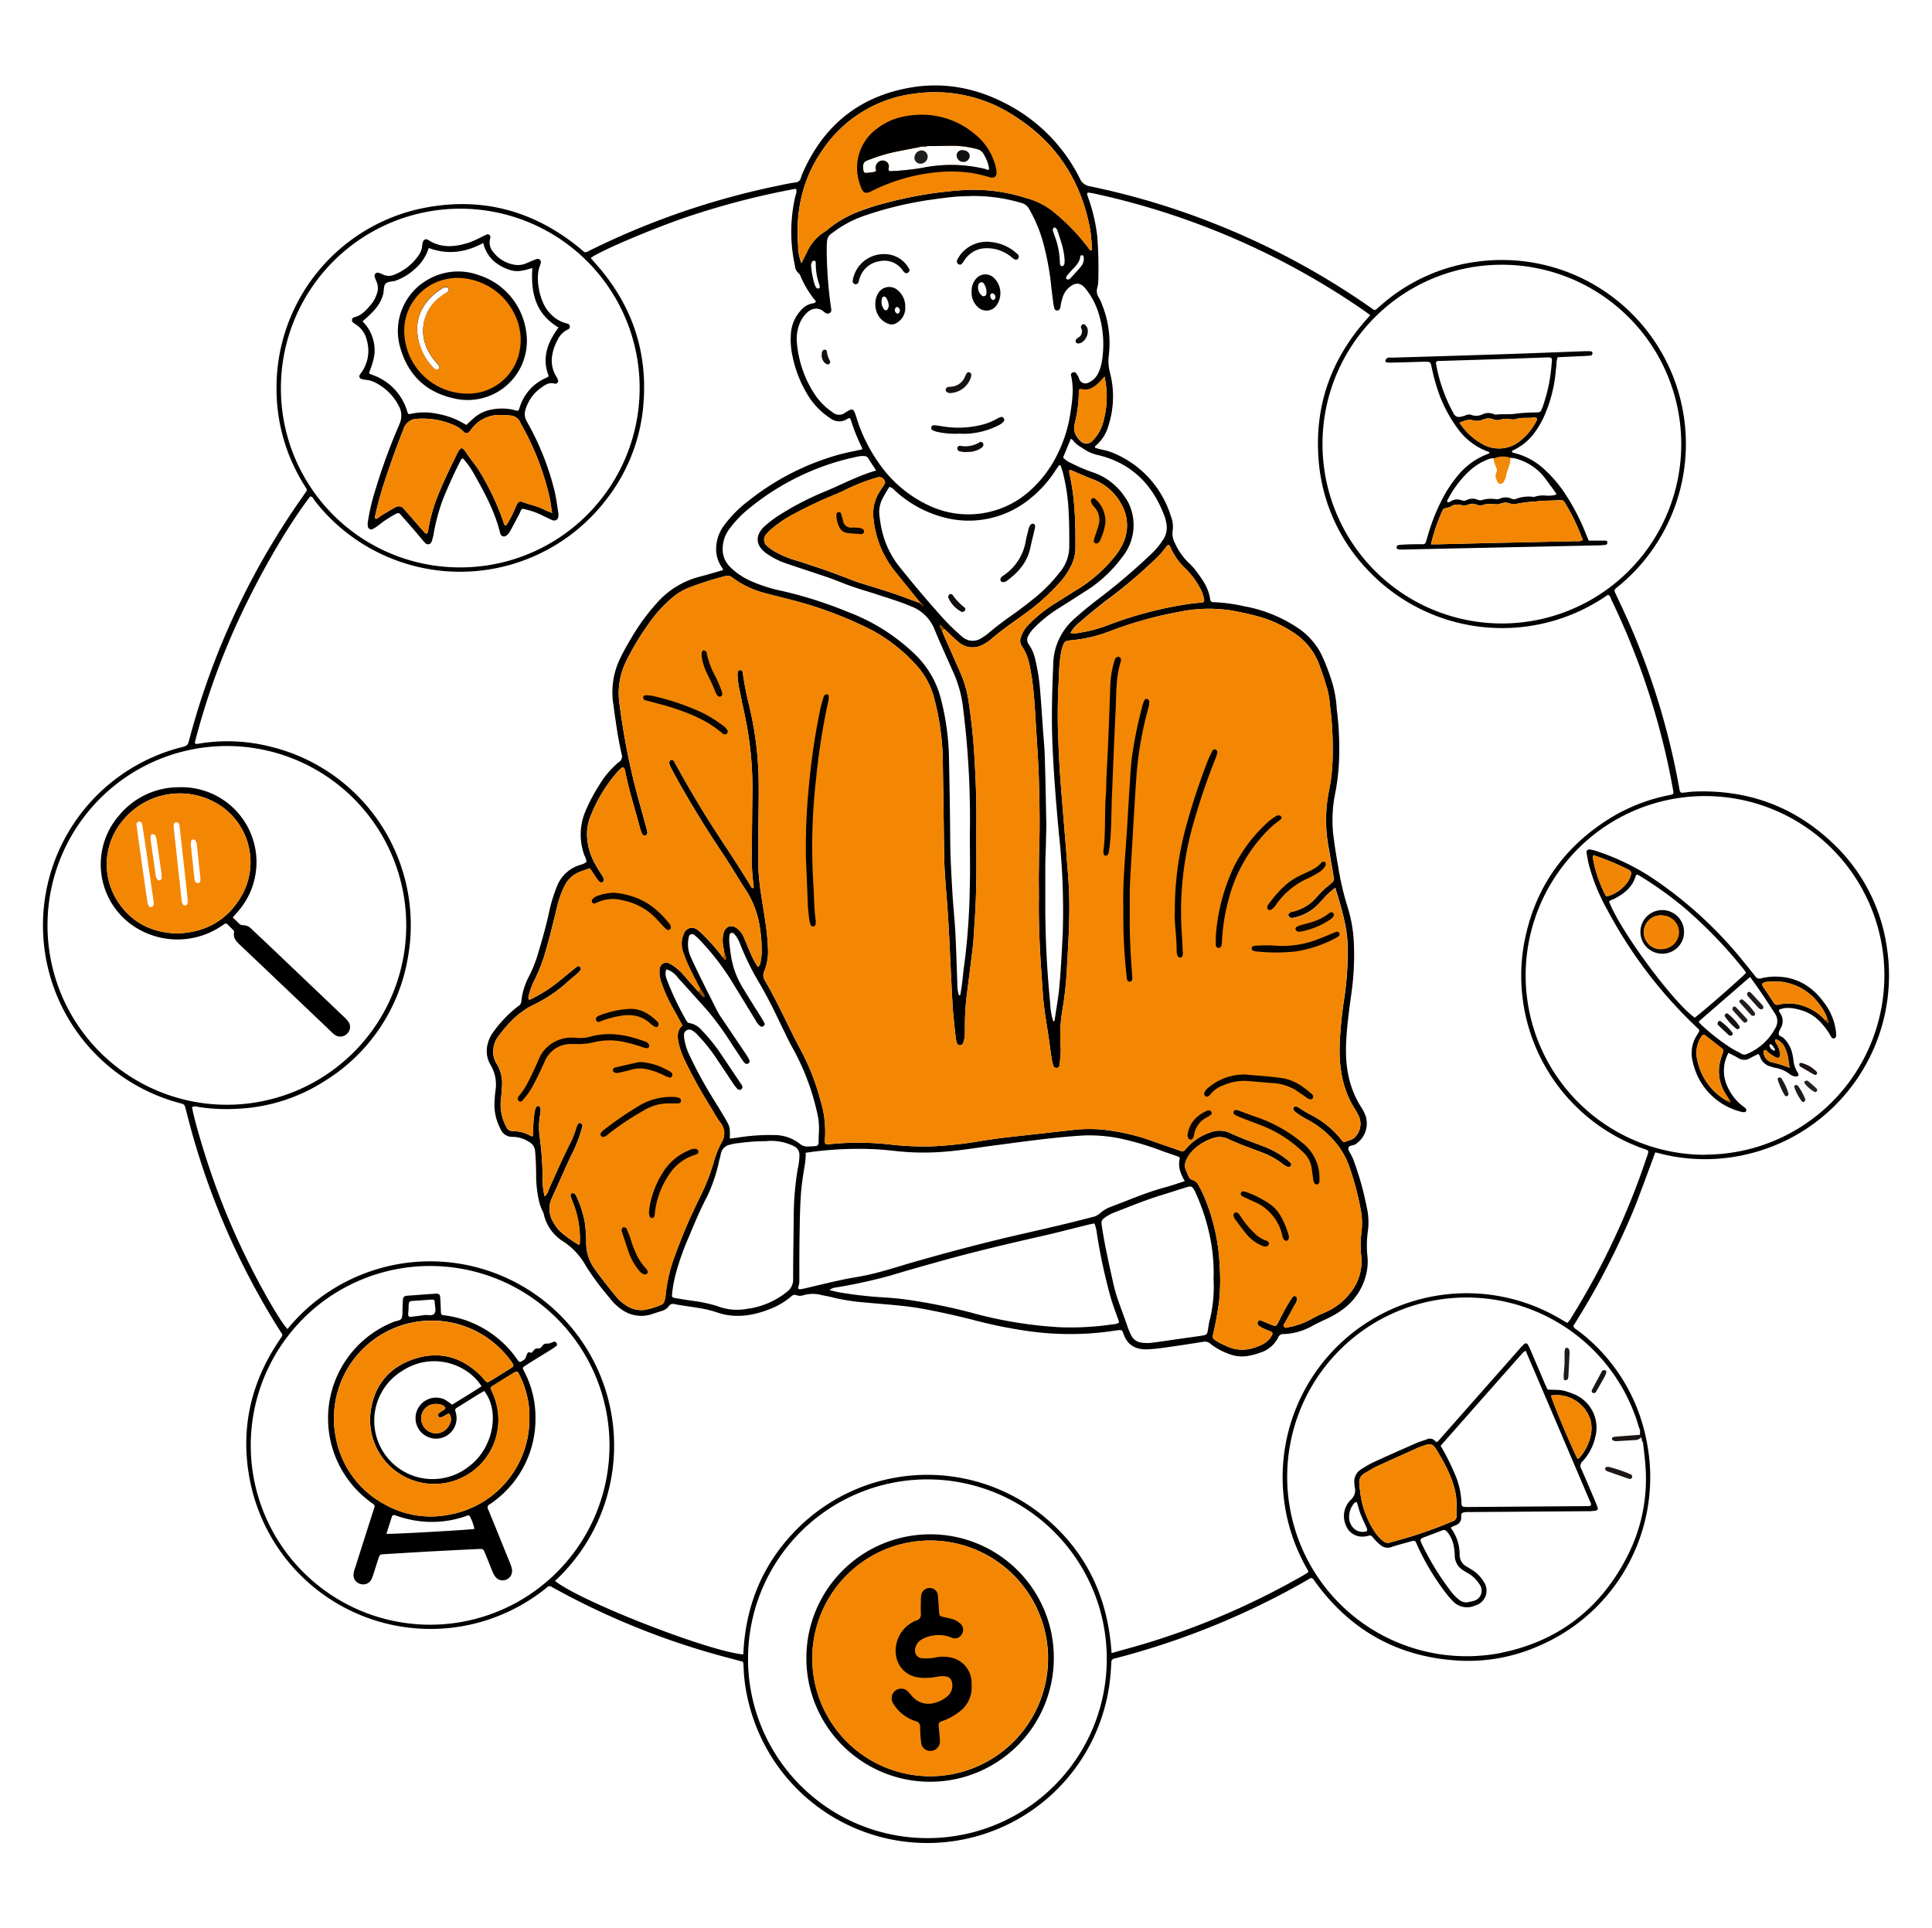 <svg xmlns="http://www.w3.org/2000/svg" data-name="Layer 1" viewBox="0 0 517 516"><g data-name="multi tasking"><path d="M148.91 359.41a.65.65 0 00-.73-.33 8 8 0 00-.81.32 2.13 2.13 0 01-.66.16c-.31 0-.62 0-.93.08a1 1 0 00-.39.24 3.37 3.37 0 00-.29.35s-.13.17-.13.18a2.87 2.87 0 01-.31.29 1.19 1.19 0 01-.38.17c-.22 0-.45 0-.67 0a1.23 1.23 0 00-.46.18 5.74 5.74 0 00-.69.78.57.57 0 01-.59.16c-.2-.08-.4-.19-.6 0-.5.62-.41 1.56-1.17 2-1 .65-1.08.7-1.73-.23a27.34 27.34 0 00-6-6.27A28 28 0 00118.9 352c-.81-.11-.86-.17-.91-.92-.07-1.23-.09-2.47-.18-3.7-.06-.95-.31-1.22-1.17-1.17-2.61.16-5.21.37-7.81.56a1 1 0 00-1 1c-.09.94-.09 1.89-.14 2.83a5.92 5.92 0 01-.18 2.13c-.36.74-1.37.71-2.09 1a27.76 27.76 0 00-5.9 48.51c.85.61.84.63.53 1.58q-2.52 7.86-5 15.71a5.87 5.87 0 00-.45 1.9 2.43 2.43 0 001.76 2.44 2.48 2.48 0 003-1.14 8.7 8.7 0 00.55-1.42c.45-1.37.87-2.76 1.33-4.13.39-1.18.4-1.18 1.66-1.26 3.91-.23 7.81-.48 11.72-.7q6.74-.36 13.47-.68c1.21-.06 1.24 0 1.73 1.16.66 1.61 1.28 3.23 1.95 4.83a6.35 6.35 0 00.84 1.51 2.44 2.44 0 002.76.73 2.5 2.5 0 001.66-2.54 5.4 5.4 0 00-.37-1.46c-.41-1.08-.86-2.15-1.3-3.22-1.58-3.89-3.14-7.79-4.75-11.67a.86.86 0 01.35-1.25 15.69 15.69 0 001.41-1 27.38 27.38 0 0010.92-22.41 26.23 26.23 0 00-2.78-11.74c-.75-1.55-1-1.34.57-2.34 2.14-1.35 4.31-2.67 6.46-4 .43-.27.84-.56 1.24-.87A.56.56 0 00148.91 359.41zm-39.58-9c.08-2.37-.17-2.19 2.32-2.34 1.29-.08 2.58-.2 3.88-.28.57 0 .8.15.81.72 0 1 .45 2.2-.09 3s-1.88.28-2.85.44c-1.14.19-2.28.31-3.43.45-.54.07-.76-.15-.74-.74C109.25 351.16 109.3 350.73 109.33 350.37zm-5.94 60.11c.51-1.63 1-3.08 1.43-4.51.17-.52.47-.66 1-.47a30.67 30.67 0 004.8 1.3 27.44 27.44 0 0013.49-.91c.34-.11.68-.25 1-.34a.55.55 0 01.7.35 13.23 13.23 0 011.15 3.23C125.34 409.43 105.56 410.57 103.39 410.48zM141.67 378c0 .51 0 1 0 1.52a26 26 0 01-21.26 25.79 25.15 25.15 0 01-17.48-2.73A25.48 25.48 0 0190 385.37a26.18 26.18 0 0146.51-21.45 12.75 12.75 0 01.74 1.07.65.65 0 01-.22.94l-.18.13c-1.9 1.19-3.8 2.39-5.72 3.56-.69.42-.84.37-1.46-.31-.35-.37-.65-.78-1-1.14-5.1-5.05-11.15-6.74-17.95-4.45S100 371 99.14 378.13a17.17 17.17 0 1034.2.63 17.67 17.67 0 00-1.76-6.47c-.44-.93-.43-1 .47-1.53q2.58-1.63 5.17-3.22c1.11-.67 1.27-.64 1.81.47A25.11 25.11 0 01141.67 378zm-24.36 1a.65.65 0 00.93.24c.64-.31 1.25-.68 1.88-1a2.49 2.49 0 01.19 2.89 3.91 3.91 0 01-4.59 2.34 4 4 0 01-3-4.21 3.86 3.86 0 013.94-3.55 4 4 0 011.88.42c.88.47.73.9.14 1.24a12.55 12.55 0 00-1.08.71A.75.75 0 00117.31 379zm1.84-4.39a5.49 5.49 0 102.72 3.09.71.71 0 01.32-.92l5.53-3.45c.61-.37 1.24-.72 1.85-1.08 4.33 5.55 2.33 15.38-4 20.12A15.62 15.62 0 11107.43 367c8-5.38 17.64-2.09 21.43 4-2.59 1.7-5.25 3.28-7.87 4.92C120.35 375.43 119.78 375 119.15 374.64zM93.1 273.25a12 12 0 00-1.36-1.4q-10-9.54-20-19.06c-1.42-1.35-2.85-2.69-4.26-4a3.27 3.27 0 00-2.46-1.2 1.48 1.48 0 01-1.14-.52c-.51-.5-1-1-1.61-1.54.51-.58 1-1.1 1.46-1.66a20.06 20.06 0 00-15.87-33.19 20.67 20.67 0 00-16 7.55 19.94 19.94 0 002.43 28.54 21.06 21.06 0 0024.4 1.42c.43-.27.85-.54 1.27-.84a.64.64 0 01.95.06c.46.46.92.92 1.39 1.37a.88.88 0 01.34.76c-.27 1.42.52 2.32 1.44 3.2q12.23 11.61 24.43 23.24a7.64 7.64 0 001.15 1 2.52 2.52 0 003.19-.31A2.48 2.48 0 0093.1 273.25zM47.26 249.8c-6.61-.21-12-2.86-15.71-8.48a18.22 18.22 0 011.53-22 19.66 19.66 0 0123.08-5.27A18.21 18.21 0 0163.86 241C60 246.81 54.33 249.63 47.26 249.8z"/><path fill="#010000" d="M151.94,86.65a7.84,7.84,0,0,0-.83-.23A9.24,9.24,0,0,1,147,83.65c-2.67-2.86-3.77-9.18-2.6-12.3a6.45,6.45,0,0,0,.32-1,.88.88,0,0,0-1.22-1c-.94.37-1.87.77-2.8,1.17a5.58,5.58,0,0,1-3.42.25,8.83,8.83,0,0,1-5.24-3.27,3.8,3.8,0,0,1-.87-3.64,1.54,1.54,0,0,0,.06-.43c0-.42-.49-.86-.87-.71s-.92.42-1.38.63a30.63,30.63,0,0,1-3.35,1.54c-3.76,1.21-7.5,1.63-11.06-.68a.88.88,0,0,0-1.38.49,3.84,3.84,0,0,0-.21,1.06,5.08,5.08,0,0,1-1,2.61,14,14,0,0,1-6.36,5.09,3.59,3.59,0,0,1-3.15,0,6.29,6.29,0,0,0-1.21-.46.82.82,0,0,0-1,1,9.31,9.31,0,0,0,.52,1.42,4.31,4.31,0,0,1,.07,3.18,8.42,8.42,0,0,1-1.66,3C98,83,96.75,84.45,94.75,84.9a.82.82,0,0,0-.27,1.41,5.69,5.69,0,0,0,.71.5,6.85,6.85,0,0,1,3,4.33,10.08,10.08,0,0,1-1.43,8.49c-.16.24-.36.45-.51.7a.74.74,0,0,0,.42,1.06,5.56,5.56,0,0,0,1.26.27,6,6,0,0,1,2.29.63,14.29,14.29,0,0,1,6.55,6.44,5.31,5.31,0,0,1,.19,4.6c-.11.27-.21.54-.33.8a156.27,156.27,0,0,0-6.16,16.93,53,53,0,0,0-2,8.45,3.3,3.3,0,0,0,0,1.5.92.92,0,0,0,1.2.62,13.38,13.38,0,0,0,1.63-1.06,30.5,30.5,0,0,1,4.33-2.89c1-.52,1.07-.54,1.83.34,1.78,2,3.51,4,5.27,6.08a13.62,13.62,0,0,0,1,1.15,1,1,0,0,0,1.77-.32,11.11,11.11,0,0,0,.51-1.88,51,51,0,0,1,2.6-9.63c1.4-3.42,2.91-6.79,4.6-10.08.12-.23.14-.56.69-.65a22.63,22.63,0,0,1,2.93,4.12c2.85,5.05,5.62,10.13,7,15.83.25,1.05,1.25,1.24,2,.42a7,7,0,0,0,.86-1.24c.8-1.46,1.57-2.94,2.35-4.41.23-.44.28-1,.82-1.26a23.59,23.59,0,0,1,4.31,1.33c1.12.52,2.22,1.08,3.33,1.6s2,.07,1.93-1.3a3.1,3.1,0,0,0,0-.43c-.36-2.07-.57-4.18-1.09-6.2a72.85,72.85,0,0,0-7.33-18.3,3.83,3.83,0,0,1-.37-3.29,10.86,10.86,0,0,1,4.08-5.73c1.12-.83,2.26-1.63,3.78-1.14a.77.77,0,0,0,.85-.94,11.37,11.37,0,0,0-.7-1.34,8.2,8.2,0,0,1-.81-5.7,12.38,12.38,0,0,1,1.33-3.66,5.71,5.71,0,0,1,2.63-2.79,2.82,2.82,0,0,0,.38-.21A.8.8,0,0,0,151.94,86.65Zm-10.55,30.51a72.09,72.09,0,0,1,5.67,15.92c.27,1.27.42,2.56.68,4.2-1-.41-1.68-.65-2.32-1-1.83-.9-3.85-1.25-5.74-2a1,1,0,0,0-1.27.56c-.24.44-.44.91-.64,1.38a27,27,0,0,1-2.31,4.39c-.62-.06-.62-.56-.74-.92a70.5,70.5,0,0,0-6.07-13c-1.08-1.9-2.55-3.53-3.75-5.33s-1.57-2-2.65.2c-1.93,3.9-3.81,7.81-5.39,11.87a43.72,43.72,0,0,0-2.18,7.95c-.06.35-.12.71-.21,1.06s-.48.5-.79.15c-1.25-1.41-2.48-2.84-3.72-4.26-.62-.71-1.25-1.41-1.86-2.12a1.73,1.73,0,0,0-2.34-.43c-1.21.66-2.38,1.39-3.56,2.09-.55.32-1,.87-1.64,1-.35-.32-.2-.68-.13-1,.57-2.54,1.23-5.06,2-7.54q2.54-7.86,5.56-15.54a3.82,3.82,0,0,1,3.53-2.7,20.73,20.73,0,0,1,10.76,2.06,7.78,7.78,0,0,1,1.86,1.47,1,1,0,0,0,1.51-.13c.24-.27.43-.59.66-.86a9.22,9.22,0,0,1,7.15-3.57,27.19,27.19,0,0,1,3.25.15,3,3,0,0,1,2.41,1.64C139.88,114.36,140.71,115.73,141.39,117.16Zm5.43-16.6c-.09.33-.39.43-.64.54a12.66,12.66,0,0,0-7.14,8c-.29.92-.32.93-1.19.69a14,14,0,0,0-6.24-.2,9.93,9.93,0,0,0-4.85,2.32c-.65.57-1.27,1.19-2,1.82a21.08,21.08,0,0,0-7.82-3,16.22,16.22,0,0,0-6.9,0c-.77.18-.84.12-1.06-.61a14.73,14.73,0,0,0-9.19-9.74l-.8-.32c-.06,0-.1-.11-.23-.26.84-2.27,1.77-4.64,1.42-7.22A10.77,10.77,0,0,0,97,86c2.41-2.08,4.74-4.13,5.54-7.31,0-.07.07-.13.07-.2.24-2.88.24-2.88,3-3.29A15,15,0,0,0,111,72a12.19,12.19,0,0,0,3.72-5.64c5.08,1.89,9.88,1.22,14.6-1.34a9.34,9.34,0,0,0,2.81,4.85,12.16,12.16,0,0,0,4.76,2.49c1.92.52,3.7-.12,5.57-.62-.45,6.55.82,12.26,7,15.9C146.58,91.55,144.91,95.71,146.82,100.56Z"/><path fill="#010101" d="M429.54,144.68c-.5,0-1,0-1.51,0h-2.89c-.28-.66-.56-1.32-.83-2a57.79,57.79,0,0,0-5.51-10.58,33.73,33.73,0,0,0-5.17-6.14,18.22,18.22,0,0,0-8.64-4.78c-.22,0-.37-.19-.42-.52a14.78,14.78,0,0,0,6.51-5.49,24.61,24.61,0,0,0,2.13-3.78,37.93,37.93,0,0,0,3.05-11.5c.08-.72.13-1.45.25-2.16a5.28,5.28,0,0,1,.33-2.13l7.42-.34a11,11,0,0,0,1.51-.14c.15,0,.33-.29.37-.47a.55.55,0,0,0-.45-.64,19.6,19.6,0,0,0-2.17,0c-6.3.23-12.6.49-18.91.7q-16,.54-32,1a9.94,9.94,0,0,0-1.09,0A1.19,1.19,0,0,0,371,96a.93.93,0,0,0-.27.53.42.42,0,0,0,.38.45,8,8,0,0,0,1.3.06q4.35-.1,8.69-.24c1.7,0,1.69,0,2,1.49.31,1.34.58,2.69,1,4a37.61,37.61,0,0,0,6,12.44,17.24,17.24,0,0,0,8.22,6.18c.15.1.47.16.14.43l-.1,0a.92.92,0,0,1-.32.18,18.93,18.93,0,0,0-8,5.84,32.82,32.82,0,0,0-3.86,5.77,51.46,51.46,0,0,0-3.93,9.64c-.23.76-.44,1.53-.68,2.29a.78.78,0,0,1-.8.58c-1.6,0-3.19,0-4.79.09a16.59,16.59,0,0,0-1.72.13.64.64,0,0,0-.54.6.54.54,0,0,0,.53.56,8,8,0,0,0,1.09.05l18.48-.4,33.5-.71c.72,0,1.45-.05,2.17-.13.36,0,.68-.23.63-.7S429.83,144.7,429.54,144.68Zm-40.53-34c0-.06-.08-.12-.11-.18a43,43,0,0,1-4.6-13.06c-.11-.58.07-.8.64-.85l.65,0,16.19-.5,11.63-.42c2-.07,2-.09,1.79,1.84a43.39,43.39,0,0,1-2,10.22c-.16.48-.31,1-.49,1.43-.5,1.25-.5,1.16-1.92,1.22a44.14,44.14,0,0,0-5.37.35c-1.66.27-3.43,0-5.14.24a.8.8,0,0,1-.42-.09,3.73,3.73,0,0,0-3.15,0,3.8,3.8,0,0,1-3,.15,2.09,2.09,0,0,0-1.49.11,6.77,6.77,0,0,1-1.46.42A1.58,1.58,0,0,1,389,110.69Zm7.56,8.08a17,17,0,0,1-6-5.66c1.28-.48,2.34-1,3.64-.6a4,4,0,0,0,2.56-.19,3.73,3.73,0,0,1,2.93-.08,2.62,2.62,0,0,0,1.91.05,5.32,5.32,0,0,1,2.35-.13,3.83,3.83,0,0,0,1.72,0c1.55-.53,3.15-.17,4.71-.42a2.61,2.61,0,0,1,.79.12c.24.44,0,.74-.16,1.05a16.62,16.62,0,0,1-3.94,4.85A8.93,8.93,0,0,1,396.57,118.77Zm-9.12,14.89a27.73,27.73,0,0,1,5.72-7.58,15.26,15.26,0,0,1,5.53-3.32,4.65,4.65,0,0,1,1.06-.1,5.66,5.66,0,0,1,1.08,4.43c-.06.5,0,1.13.53,1.27.75.19.94-.51,1.09-1a19.58,19.58,0,0,1,1.69-4.82,6.61,6.61,0,0,1,2.32.46h0a14.47,14.47,0,0,1,7.09,5.12c1,1.36,2,2.71,2.94,4.06-.12.54-2.44.49-2.71.47a7.43,7.43,0,0,0-3,.26.79.79,0,0,1-.42.08,9.19,9.19,0,0,0-4.67.53,1.76,1.76,0,0,1-1.26-.06,3.72,3.72,0,0,0-3.08,0,2.54,2.54,0,0,1-.94.15,8.78,8.78,0,0,0-4.07.28,1.68,1.68,0,0,1-1-.17,3.48,3.48,0,0,0-2.74.05,1.85,1.85,0,0,1-1.48.14,3.12,3.12,0,0,0-3.08.38,2.36,2.36,0,0,1-.58.15C387.05,134.12,387.34,133.87,387.45,133.66Zm34.41,11.17-24.77.54-12.39.3c-.5,0-1,0-1.77,0a47.17,47.17,0,0,1,3.1-9.07,1,1,0,0,1,.83-.61,4.41,4.41,0,0,0,1.25-.37,3.54,3.54,0,0,1,3.09-.4c.93.35,1.82-.37,2.75-.4s1.79.7,2.75.37a7,7,0,0,1,3.42-.23c.95.16,1.84-.46,2.76-.45s1.84.65,2.76.37a37.38,37.38,0,0,1,5.56-.69c2.08-.29,4.18-.14,6.26-.37a1.39,1.39,0,0,1,1.38.86,55.76,55.76,0,0,1,4.06,8.15c.22.53.41,1.07.65,1.71A2.79,2.79,0,0,1,421.86,144.83Z"/><path fill="#090605" d="M450.65,249.34a5.84,5.84,0,1,0-5.72,5.89A5.8,5.8,0,0,0,450.65,249.34ZM444.72,254a4.52,4.52,0,1,1,.2-9,4.52,4.52,0,0,1-.2,9Z"/><path fill="#020101" d="M491.28,275.93a15.82,15.82,0,0,0-3-7.39c-3.53-5-8.29-7.55-14.49-7.14a17.32,17.32,0,0,0-2.56.43,1.3,1.3,0,0,1-1.5-.54c-1-1.27-2-2.5-3-3.74a110.27,110.27,0,0,0-24.38-22.45,62.86,62.86,0,0,0-15.4-7.42,8.25,8.25,0,0,0-1.47-.34.74.74,0,0,0-.92.87c.17,1,.33,2,.57,3A51,51,0,0,0,430,243.28a122.4,122.4,0,0,0,23.15,30.81c.42.41.84.8,1.27,1.2a.69.69,0,0,1,.13,1l-.57.93a8.85,8.85,0,0,0-1,6.92,17.56,17.56,0,0,0,12.9,13.38,2.56,2.56,0,0,0,.86.12.72.72,0,0,0,.53-.28.64.64,0,0,0-.05-.6,2.47,2.47,0,0,0-.63-.57,13.47,13.47,0,0,1-4.31-5.36,10,10,0,0,1,.26-9.07c.94.5,1.79.89,2.59,1.38a3,3,0,0,0,3.27,0c.68-.38,1.39-.72,2.05-1.06.5.25.5.74.69,1.12a4,4,0,0,0,2.56,2.19c.41.12.83.27,1.25.36a8.86,8.86,0,0,1,4.13,1.82,2.61,2.61,0,0,0,1.4.49.67.67,0,0,0,.76-.26.71.71,0,0,0-.09-.61,7.53,7.53,0,0,1-1.25-3.66c-.09-.5-.14-1-.27-1.49a8.31,8.31,0,0,0-2.41-4.3c-.42-.36-1.23-.46-1.26-1.05a3.69,3.69,0,0,1,.59-1.59,3.76,3.76,0,0,0-.25-4.08.79.79,0,0,1-.16-.84c2-.8,4-.37,5.91.19,3.25.93,5.45,3.19,7.26,5.91.28.42.5.88.77,1.3a.67.67,0,0,0,.76.3.72.72,0,0,0,.5-.65A8,8,0,0,0,491.28,275.93ZM429.6,239.52a34.63,34.63,0,0,1-3.37-10.05c0-.12.07-.27.17-.61a70.29,70.29,0,0,1,9.16,3.76c1,.52,1.13.82.74,1.9a6.2,6.2,0,0,1-.76,1.55,10.15,10.15,0,0,1-5,3.67C430.17,239.87,429.8,239.93,429.6,239.52Zm23.9,32.82c-5.88-4.2-20-23.34-22.91-31.06.39-.46,1-.53,1.48-.79,2.56-1.35,4.75-3.05,5.62-6,.15-.49.43-.53,1-.16a99.48,99.48,0,0,1,12.17,8.72,121.88,121.88,0,0,1,15.93,16.59,6.89,6.89,0,0,1,.46.69C466.2,261.56,455.42,271,453.5,272.34Zm8.2,20.31c.38.62.77,1.23,1.15,1.84a.63.63,0,0,1-.91,0,16.1,16.1,0,0,1-7.69-10.58,7.91,7.91,0,0,1,1-6.46c.43-.63.66-.7,1.2-.28,1.43,1.12,2.84,2.24,4.27,3.35a.86.86,0,0,1,.37,1.11,15.9,15.9,0,0,0-.57,1.64A11.21,11.21,0,0,0,461.7,292.65Zm5.71-10.56A1.43,1.43,0,0,1,466,282c-.88-.5-1.8-.94-2.66-1.47A54.53,54.53,0,0,1,455,274a3.53,3.53,0,0,1-.43-.63l13.76-11.93c.21.31.37.54.54.77,2.14,2.92,4.12,5.95,6.08,9a3.59,3.59,0,0,1,.09,4A15.22,15.22,0,0,1,467.41,282.09Zm7.53-1.09c-.09.31-.25.28-.4,0a1.08,1.08,0,0,1-.89-.9c-.28-.23-.18-.45.05-.62s.32.06.4.22a1,1,0,0,1,.57.76A.4.4,0,0,1,474.94,281Zm2.82-.35a11.13,11.13,0,0,1,.61,1.85c.21,1,.32,2,.52,3.25a31.56,31.56,0,0,0-4.47-1.4,2.83,2.83,0,0,1-2.46-2.86c0-.21.05-.44.31-.47a.59.59,0,0,1,.4.08,9.61,9.61,0,0,0,2.61,1.9c.64.28,1.14-.09,1.1-.81a6.68,6.68,0,0,0-1.09-3,3.73,3.73,0,0,1-.31-.78c0-.06.17-.22.28-.23a.73.73,0,0,1,.4.11A4.38,4.38,0,0,1,477.76,280.65Zm10.74-7.52a13.18,13.18,0,0,0-5.48-3.77,12.1,12.1,0,0,0-7-.52,1.13,1.13,0,0,1-1.44-.59c-.85-1.34-1.76-2.65-2.65-4-.2-.3-.45-.57-.35-1a1.91,1.91,0,0,1,1.35-.5,14.81,14.81,0,0,1,14,6.11,12.65,12.65,0,0,1,2.07,3.8C489.1,273.13,488.91,273.26,488.5,273.13Z"/><path fill="#010101" d="M427.51,403.45c-.17-.55-.39-1.09-.61-1.62-1.25-2.93-2.47-5.87-3.77-8.78a1.51,1.51,0,0,1,.31-1.91,14.19,14.19,0,0,0,3.48-6.66,9.68,9.68,0,0,0-5.36-11.22,22.79,22.79,0,0,0-2.43-.9c-1.61-.55-3.3-.36-5-.49-.25-.55-.51-1.07-.74-1.6q-1.87-4.39-3.74-8.78c-.23-.53-.47-1.06-.75-1.57a.63.63,0,0,0-1.07-.19c-.52.5-1,1-1.49,1.58L385.78,384.6c-.29.33-.57.66-.86,1s-.61.38-.92,0a1.81,1.81,0,0,0-2.19-.4c-.88.32-1.8.56-2.66.93-3.9,1.72-7.81,3.44-11.68,5.22a30.8,30.8,0,0,0-3.2,1.84,3.84,3.84,0,0,0-1.85,3.69,6.48,6.48,0,0,0,.1,1.08,3.35,3.35,0,0,1-1.07,3.43,6.08,6.08,0,0,0-1.35,6.66,4.64,4.64,0,0,0,4.9,3.15,4.2,4.2,0,0,0,1.07-.17,1,1,0,0,1,1.31.41,12.91,12.91,0,0,0,2,2,2.86,2.86,0,0,0,3,.56c1.71-.58,3.47-1,5.21-1.51,1-.26,1.14-.2,1.5.68a65,65,0,0,0,7.47,12.7,24.91,24.91,0,0,0,2.1,2.49,5.19,5.19,0,0,0,6,1.34,4.15,4.15,0,0,0,2.36-6.44,9.65,9.65,0,0,0-3-3.08c-.55-.34-1.11-.67-1.66-1a3.5,3.5,0,0,1-1.76-3.05,11.8,11.8,0,0,0-2.28-7.11c0-.05,0-.14,0-.3l1.53-.67A2.07,2.07,0,0,0,391,406.4c.1-.55-.18-1.3.44-1.58a4.68,4.68,0,0,1,1.69-.17c.29,0,.58,0,.87,0q15.56-.11,31.09-.23a12.58,12.58,0,0,0,1.94-.15A.58.58,0,0,0,427.51,403.45Zm-2-23.81a9,9,0,0,1,.13,4.71,13.18,13.18,0,0,1-2.8,5.57,4.9,4.9,0,0,1-.65.54c-1.48-2.71-6.86-15.53-7.13-17A9.51,9.51,0,0,1,425.48,379.64Zm-59.65,30.08a3.39,3.39,0,0,1-3.43-.55,4.18,4.18,0,0,1-1.4-3.49,5.51,5.51,0,0,1,1.31-3.35.92.92,0,0,1,.54-.32c.27-.05.28.23.34.41.27.9.5,1.81.83,2.68.44,1.14,1,2.25,1.47,3.36A1.81,1.81,0,0,1,365.83,409.72Zm23,3.32a13.92,13.92,0,0,1,.42,3.21,4.66,4.66,0,0,0,2.28,4c.54.36,1.11.67,1.65,1a8.41,8.41,0,0,1,2.71,2.76,2.82,2.82,0,0,1-1.69,4.45,14.32,14.32,0,0,1-1.79.37,3.16,3.16,0,0,1-1.93-.66,13.29,13.29,0,0,1-1.87-1.8,74.11,74.11,0,0,1-8-12.83,9.71,9.71,0,0,1-.43-1c-.19-.49-.06-.75.5-1,1.75-.67,3.51-1.32,5.26-2a1,1,0,0,1,1.16.29A7,7,0,0,1,388.82,413Zm.94-7.49a1.54,1.54,0,0,1-1.16,1.61,116.67,116.67,0,0,1-13.49,4.76c-1.05.27-2.08.58-3.12.89a1.9,1.9,0,0,1-1.83-.36,10.11,10.11,0,0,1-2.33-2.55A24.32,24.32,0,0,1,364,399.41c-.1-.79-.19-1.58-.25-2.38a2.72,2.72,0,0,1,1.38-2.74c1.19-.69,2.36-1.42,3.6-2,3.54-1.64,7.11-3.22,10.67-4.82l.81-.32c2.68-1,3.1-1.06,4.57,1.43,2.73,4.62,5.17,9.4,5,14.67C389.76,404.25,389.74,404.9,389.76,405.55Zm35.48-2.48c-.51,0-1,0-1.53,0l-30.89.23a7.91,7.91,0,0,1-1.29-.07.65.65,0,0,1-.42-.42,6.47,6.47,0,0,1-.09-1.08,20.62,20.62,0,0,0-1.62-6.95,62.64,62.64,0,0,0-3.93-7.86q11.05-12.54,22.15-25.08a2.21,2.21,0,0,1,.62-.33l5.14,12,11.67,27.37c.2.47.42.93.61,1.4S425.67,403,425.24,403.07Z"/><path fill="#010100" d="M249,410.61A33.11,33.11,0,1,0,282,443.72,33,33,0,0,0,249,410.61Zm-.37,64.74a31.54,31.54,0,1,1,31.82-30.59A31.54,31.54,0,0,1,248.58,475.35Z"/><path d="M504.89 253.34a47.44 47.44 0 00-14.24-27.5c-10.41-10-22.94-14.58-37.37-14-1 .05-2 .21-3 .31a.67.67 0 01-.78-.57c-.06-.21-.09-.42-.13-.64a197 197 0 00-12.71-42.57c-1.39-3.27-2.91-6.47-4.42-9.69-.26-.55-.27-.93.24-1.29.29-.21.56-.46.84-.69a49.22 49.22 0 00-38-86.68 48.29 48.29 0 00-25.93 11.8l-1 .87a.68.68 0 01-1 .05c-.42-.29-.83-.59-1.25-.87a202.89 202.89 0 00-41.48-22.16 199.44 199.44 0 00-33-9.85A3.46 3.46 0 01289 47.84a45 45 0 00-18.66-19.49c-8.52-4.73-17.66-6.61-27.27-4.81C229.75 26 220.4 33.69 214.91 46.05a13.84 13.84 0 00-.62 1.62 1.51 1.51 0 01-1.39 1.14c-1.44.21-2.86.5-4.27.8a208.16 208.16 0 00-50.21 17.13c-2.18 1.07-1.57 1.08-3.35-.38-12.78-10.45-27.28-14-43.37-10.34A49 49 0 0074 104.18a48.3 48.3 0 007.25 25.38l.88 1.45a2.37 2.37 0 01-.15.47l-1.11 1.61A202.54 202.54 0 0050.7 197.74c-.48 1.81-.48 1.81-2.34 2.29a49.19 49.19 0 00-3.83 94.08c1.37.48 2.76.87 4.16 1.26a1.09 1.09 0 01.85.86c.09.35.19.69.28 1a200 200 0 0024.75 58.35c1.33 2.13 1.27 1.38 0 3.36-7.71 11.54-10.38 24.16-7.59 37.73a49.25 49.25 0 0078.32 29 12.93 12.93 0 001-.81 1 1 0 011.37-.17c.38.23.76.44 1.14.64A202.72 202.72 0 00194 443.43c1.61.42 3.21.86 4.84 1.3a10.33 10.33 0 01.13 1.13 45.15 45.15 0 001.34 9.68A49.2 49.2 0 00297.09 449c.13-1.37.23-2.74.3-4.12a.94.94 0 01.71-1c.34-.1.7-.15 1-.25a208.21 208.21 0 0049.94-20.33c2.41-1.37 1.76-1.48 3.46.79 9.64 12.87 22.55 19.66 38.59 20.35a46.63 46.63 0 0020.55-3.9 49.09 49.09 0 0028.77-55.94 48.17 48.17 0 00-18-28.4c-.49-.38-1.14-.63-1.4-1.33 2.27-3.65 4.47-7.31 6.52-11.05s4-7.56 5.81-11.43 3.61-7.9 5.15-12 3-8 4.45-12l.92.22a48.6 48.6 0 0022.62.52A49.16 49.16 0 00504.89 253.34zM402 70.85a48 48 0 11-48.1 47.86A47.92 47.92 0 01402 70.85zM220 40.29a34.69 34.69 0 0124.55-15.21 38.81 38.81 0 0127.53 6.37c10.73 7 17.18 17 19.58 29.59.32 1.7.39 3.45.55 5.18 0 .26.11.57-.19.78-.44 0-.55-.37-.75-.64a54.43 54.43 0 00-10-10.19A20 20 0 00274.59 53 46.14 46.14 0 00256.14 51a107.22 107.22 0 00-19.23 3.35 66 66 0 00-7.64 2.47 29.65 29.65 0 00-7.48 4.36 5.51 5.51 0 01-.85.68 12.42 12.42 0 00-5 5.6c-.46.89-.89 1.8-1.49 3a13 13 0 01-.89-4.72C212.85 56.51 214.72 47.93 220 40.29zM355.58 227c.49 2.64.89 5.29 1.35 7.93a1.17 1.17 0 01-.39 1.17c-.32.29-.63.59-1 .87a22.2 22.2 0 00-3.11 3 11.81 11.81 0 01-6.37 3.94c-.14 0-.28.05-.42.09-.67.22-1 .63-.82 1.06a1 1 0 001.3.53 12.58 12.58 0 006.13-3.1c.73-.7 1.41-1.45 2.08-2.22a20.46 20.46 0 013-2.71c1.55 5.28 3.23 10.34 3.31 15.78a83.47 83.47 0 01-.82 13.22A111.72 111.72 0 00358.48 280c-.12 5.88.81 11.56 4 16.65a19.59 19.59 0 011.06 1.9 5 5 0 01-.85 5.66c-.74.91-1.92.94-2.86 1.46a.54.54 0 01-.4-.12 4.41 4.41 0 01-.58-.64 24 24 0 00-7.85-6.44 36.59 36.59 0 01-3.37-2 2.11 2.11 0 00-.78-.35.79.79 0 00-.58.17.57.57 0 00-.09.78 2.35 2.35 0 00.6.62 22.2 22.2 0 002.92 1.86 25 25 0 018 6.57A21 21 0 01361 312a79.9 79.9 0 013.22 12.17 19.69 19.69 0 01.1 5.63 28.15 28.15 0 00-.06 6.29 13.33 13.33 0 01-2.82 9.78 17 17 0 01-7 5.41 32.79 32.79 0 00-3.32 1.61 19.62 19.62 0 01-6.09 2.25c-.49.09-1.06.41-1.41-.06s.09-.82.29-1.2l2.5-4.58a3.39 3.39 0 00.68-1.58c0-.37-.07-.73-.5-.85a.65.65 0 00-.75.3c-.67 1-1.33 2.07-1.93 3.15s-1.27 2.44-1.9 3.66c-.48.93-.58 1-1.5.66s-1.87-.76-2.81-1.15c-.59-.24-.94-.16-1.11.25a.88.88 0 00.39 1.13 7.78 7.78 0 001.12.65c.46.21.93.39 1.41.58 1.18.46 1.24.67.61 1.66a5.53 5.53 0 01-2.06 1.9c-3.33 1.73-6.72 2.19-10.2.42a14.93 14.93 0 01-2.86-1.55 1.11 1.11 0 01-.4-1.31c.67-2.89 1.2-5.81 1.61-8.75a55.5 55.5 0 00.18-9.56 53.49 53.49 0 00-4.3-19 25.56 25.56 0 00-1.38-2.71 2.46 2.46 0 00-1.38-1.33c-1.32-.33-1.39-1.55-1.87-2.46a3.13 3.13 0 01-.11-2.74 8.74 8.74 0 012.23-3.17 13.48 13.48 0 014.84-2.85 5.37 5.37 0 014.23.16c3 1.41 6.17 2.5 9.28 3.69a20.5 20.5 0 015.11 2.85 8.57 8.57 0 001.47.91.71.71 0 00.94-.31.63.63 0 00-.13-.79 9 9 0 00-1-.88 22.45 22.45 0 00-6-3.41c-3-1.17-6.13-2.22-9.08-3.63a6.81 6.81 0 00-5.49-.13 14.45 14.45 0 00-6.54 4.51 1 1 0 01-1.3.38c-2.38-.87-4.8-1.64-7.18-2.51a57.19 57.19 0 00-13.08-3.12 38.17 38.17 0 00-8.68.05q-9 1-17.93 2c-2.23.26-4.45.61-6.67.94A102.2 102.2 0 01249 306.8a81.35 81.35 0 01-10-.42 76.29 76.29 0 00-16.06-.27c-2.26.24-2.35.36-2.15-1.88A28.83 28.83 0 00219.42 294a61.23 61.23 0 00-5-12.72c-1.46-2.75-2.85-5.54-4.22-8.34-1.72-3.52-3.45-7-5.44-10.4a2.65 2.65 0 01-.25-2.65 13.7 13.7 0 001-6 61.44 61.44 0 00-.6-6.48c-.74-5.45-1.94-10.85-2-16.38 0-1.45 0-2.9 0-4.35 0-6.38.21-12.76.08-19.14A93.13 93.13 0 00200.28 188a77.38 77.38 0 01-1.47-7.67c-.06-.43-.06-.91-.64-1s-.78.41-.81 1.07a21.64 21.64 0 00.65 4.73c.48 2.63 1.1 5.24 1.61 7.87a93.45 93.45 0 011.72 19.24c-.07 4.79-.1 9.57-.14 14.36a60.36 60.36 0 00.46 10.41 3.53 3.53 0 010 .65c-.51.06-.65-.31-.82-.6-3-5-6.23-9.79-9.39-14.65-3.83-5.89-7.38-12-10.78-18.12 0-.06-.06-.13-.1-.19-.19-.4-.39-.81-.93-.74s-.69.78-.39 1.47c.23.53.51 1 .78 1.55 4.07 7.53 8.54 14.81 13.3 21.93 2.26 3.37 4.29 6.89 6.52 10.28a25.08 25.08 0 013.57 10.17 36.72 36.72 0 01.39 6.29 13.33 13.33 0 01-.43 3 1 1 0 01-.59.7 21.08 21.08 0 01-2-3.8c-.59-1.32-1.12-2.67-1.7-4a6.12 6.12 0 00-1.61-2.29c-1.67-1.43-3.4-.88-3.92 1.27a8.76 8.76 0 000 3.46c.11.64.21 1.28.31 1.92.2.48.36.93-.45.89a53.65 53.65 0 00-5.25-6 14.69 14.69 0 00-1.45-1.29 2.3 2.3 0 00-3.74 1 6.52 6.52 0 00-.19 4.85 33.83 33.83 0 001.6 4c.92 2 1.93 3.86 2.91 5.79.34.51.3.84-.41.84q-2-2.19-3.91-4.39a12.9 12.9 0 00-3.09-2.71c-.74-.44-1.53-1-2.43-.46s-1.05 1.49-1 2.46a9.91 9.91 0 00.7 3.17 41.32 41.32 0 002.88 6.32c.86 1.51 1.68 3 2.57 4.65-1.52 1.37-1.4 3.05-1 4.82a22 22 0 001.61 4.49 121.2 121.2 0 006.38 11.62c1.07 1.73 2 3.54 3.23 5.16a4.48 4.48 0 01.21 5.28 26.9 26.9 0 00-2.18 5.66 56.9 56.9 0 01-3.53 8.87 147.33 147.33 0 00-6.75 15.78 40.21 40.21 0 00-2.46 10.55 13.15 13.15 0 01-.31 1.49 1.49 1.49 0 01-1 1.09 18.76 18.76 0 01-4.57 1.35 7.21 7.21 0 01-4.74-1.27 10.52 10.52 0 01-2.6-2.29c-2-2.41-3.91-4.85-5.74-7.38a11.78 11.78 0 01-2.3-6.89 38.18 38.18 0 00-.41-5.85 29.44 29.44 0 00-2.32-7 1.16 1.16 0 00-.41-.49.89.89 0 00-.6-.09.55.55 0 00-.45.64 10 10 0 00.56 1.65 26.27 26.27 0 011.92 11.05c0 .12-.1.24-.21.51a30.38 30.38 0 01-5.21-3.78 11.93 11.93 0 01-1.65-2.28 6.73 6.73 0 01-.42-6.45c1.7-3.76 3.38-7.54 5.09-11.29a36.59 36.59 0 002.9-7.25 5.16 5.16 0 00.21-.84.69.69 0 00-.44-.68.6.6 0 00-.77.19 5.15 5.15 0 00-.49 1.19 24 24 0 01-1.52 3.84c-2.14 4.2-4 8.51-5.93 12.82a2.39 2.39 0 01-1 1.49 20.45 20.45 0 01-.51-3.72 86.69 86.69 0 00-.81-12.36 19.06 19.06 0 01.12-5.64 4.35 4.35 0 00.08-1.93.63.63 0 00-.63-.5.73.73 0 00-.52.3 5.37 5.37 0 00-.4 1.46 30.92 30.92 0 00-.36 5.85c0 .12-.09.26-.14.39s-.3.11-.4.06a9.89 9.89 0 00-5-1.34 1.78 1.78 0 01-1.68-1.17 12.56 12.56 0 01-1.45-7.14c.16-1.22.24-2.45.31-3.68a9.92 9.92 0 00-1.4-6 5.85 5.85 0 01-.94-3.51 6.7 6.7 0 011.21-3.66c2.61-3.54 5.54-6.7 9.59-8.65a37.84 37.84 0 009.33-6.33c.8-.73 1.67-1.38 2.48-2.11a4.17 4.17 0 00.82-1 .72.72 0 00-.1-.59.58.58 0 00-.75-.26 6 6 0 00-.87.65c-2.33 1.84-4.54 3.84-7 5.49a43.27 43.27 0 01-5 2.84.71.71 0 01-.27-.87 18.76 18.76 0 011.53-4.29 46.11 46.11 0 003.18-8.31c1.08-3.76 2-7.55 2.92-11.36a25.33 25.33 0 011.94-5.52 7.64 7.64 0 014.38-4c.81-.3 1.62-.58 2.46-.88.74 1.09 1.4 2.13 2.12 3.11.54.74 1.05.88 1.42.51s.21-.93-.06-1.37c-.64-1.05-1.33-2.07-1.93-3.15a16.92 16.92 0 01-2.22-6.76 12.71 12.71 0 01.67-5.78 40.6 40.6 0 017.31-12.26 8.84 8.84 0 011.26-1.19c.26-.21.54-.08.67.24a3.45 3.45 0 01.2.62c1 5.19 2.66 10.23 4 15.35a10.51 10.51 0 00.52 1.42.77.77 0 00.86.51.85.85 0 00.57-1c-.12-.57-.29-1.12-.44-1.68-1.11-4.13-2.31-8.24-3.32-12.39a191.12 191.12 0 01-3.71-20.3 19.34 19.34 0 011.77-11.22 71.65 71.65 0 017.59-12.15 33.49 33.49 0 014.36-4.55 15.9 15.9 0 015-3.09A85.55 85.55 0 01194 154.2a2.1 2.1 0 012 .38 24.43 24.43 0 008.57 4.1c2.86.8 5.76 1.44 8.62 2.23a104.89 104.89 0 0120.25 7.8 44.5 44.5 0 0111.43 8.93 21 21 0 015.17 9.43 69 69 0 012.25 16.55c.11 8 .25 16.09.35 24.14 0 4.42.41 8.83.75 13.24q.33 4.33.56 8.68c.33 6.37.58 12.74.95 19.11.17 3 .54 5.92.84 8.87a9.34 9.34 0 00.34 1.48.79.79 0 00.83.57.87.87 0 00.83-.59 7.67 7.67 0 00.47-2.55q0-1.31 0-2.61a67.93 67.93 0 01.63-8.67c.49-4 1.05-8.05 1.5-12.08.24-2.16.31-4.34.47-6.51.48-6.73.51-13.47.46-20.22 0-1.81 0-3.62 0-5.44.08-5.58-.11-11.17-.42-16.74a163.31 163.31 0 00-1.73-17.08 29.1 29.1 0 00-2-6.88q-2.31-5.26-4.64-10.54c-.14-.33-.26-.67-.38-1s.11-.61.54-.51c1.37 1.19 2.59 2.53 4 3.65a5.68 5.68 0 006.51.5 10 10 0 002-1.32c3-2.62 6.34-4.84 9.55-7.2a56.57 56.57 0 008.85-8 19.1 19.1 0 003.24-4.86 10.6 10.6 0 001-4.42c0-3.47 0-7-.27-10.43a60.37 60.37 0 00-1.34-9.46 4.47 4.47 0 01-.06-.79c.45-.35.74 0 1 .09 1.8.75 3.59 1.56 5.41 2.26a14.19 14.19 0 017.43 6.41 11.38 11.38 0 01.49 10.85 17.66 17.66 0 01-2.36 3.63 39.18 39.18 0 01-10 8.68c-2.1 1.29-4.17 2.62-6.26 3.92a36.28 36.28 0 00-6.56 5.35 8.36 8.36 0 00-2.05 3.29 2.67 2.67 0 00.23 2.5c1.71 2.39 2.14 5.18 2.59 8 .75 4.66.92 9.37 1.22 14.07.27 4.42.6 8.83.73 13.25.17 6.08.3 12.17.11 18.27-.08 2.24-.07 4.49-.11 6.74S278 238 278 240.39c-.09 6.24.18 12.47.59 18.69.15 2.24.32 4.48.46 6.73.25 4 1 7.9 1.57 11.84.27 1.79.48 3.59.75 5.38a15.14 15.14 0 00.48 2.12.87.87 0 001 .63.79.79 0 00.68-.74c.12-1 .22-2 .29-3a12.82 12.82 0 000-2 41.3 41.3 0 01.55-10.17 94.62 94.62 0 001.15-11c.38-6.81.83-13.61.55-20.43-.14-3.26-.44-6.51-.68-9.76-.15-1.95-.32-3.9-.48-5.85-.62-7.95-1.41-15.89-1.67-23.86a161.63 161.63 0 01.12-17.61 47 47 0 01.49-6.28c.1-.43.13-.87.26-1.28.72-2.27.69-2.26 2.92-2.49a38.5 38.5 0 009.91-2.36 104 104 0 0118.81-5.25 38.74 38.74 0 0114.48-.2c4.35.85 8.66 1.77 12.62 3.88a30.91 30.91 0 014.62 2.86 17.43 17.43 0 015.56 7.64c.74 2 1.4 4 2 6a22 22 0 01.84 4.7 88.11 88.11 0 01.76 11.71 61.45 61.45 0 01-.48 8.46c-.14.85-.28 1.71-.46 2.56A40.19 40.19 0 00355.58 227zM193.67 298.68c-1.14-1.93-2.34-3.83-3.51-5.75a113.09 113.09 0 01-5.65-10.52 15.86 15.86 0 01-1.31-3.9 7.16 7.16 0 01-.16-1.72 1.43 1.43 0 012.11-1.08 7.46 7.46 0 011.8 1.55 42.57 42.57 0 014.61 5.77c1.5 2.23 3 4.47 4.47 6.69a12.77 12.77 0 001.18 1.56.83.83 0 001.15.25.82.82 0 00.13-1.15c-.11-.19-.24-.36-.36-.54l-5.08-7.58a46.45 46.45 0 00-5.17-6.44 5.56 5.56 0 00-3.26-2 1.21 1.21 0 01-1-.77 79.13 79.13 0 01-4.74-9.76c-.44-1.24-1.19-2.48-.52-3.89a6 6 0 013.06 2.28c2.74 3 5.43 6 8.15 9.05a84.77 84.77 0 016.46 9c.74 1.08 1.44 2.18 2.16 3.27.28.42.56.85.88 1.24s.61.63 1.11.39.5-.7.16-1.32-.6-1-.92-1.48q-3.09-4.59-6.19-9.19a21 21 0 01-1.37-2.22c-2.4-4.79-4.86-9.54-7.07-14.43a8.19 8.19 0 01-.48-5.09.92.92 0 011.61-.6 14.3 14.3 0 011.27 1.19 67.11 67.11 0 019.54 12.64c1.84 2.94 3.62 5.93 5.45 8.89a4.43 4.43 0 001.19 1.53.69.69 0 001 0 .62.62 0 00.19-.77c-.23-.45-.49-.89-.76-1.32-1.72-2.77-3.48-5.51-5.15-8.31a22.94 22.94 0 01-3.06-8.53c-.18-1.22-.34-2.44-.45-3.66a8.47 8.47 0 01.09-1.74.66.66 0 011.14-.37 6.26 6.26 0 01.93 1.19 11.42 11.42 0 01.83 1.77 70.59 70.59 0 005.2 10.49c2.28 3.88 4.21 7.93 6.17 12 .89 1.82 1.75 3.66 2.75 5.42a64.6 64.6 0 016.68 18.29 20.84 20.84 0 01.15 5c-.09 2.94.35 2.65-2.68 2.81a3.08 3.08 0 01-2.36-.72 11.07 11.07 0 00-6.87-2.34 54 54 0 00-9.75.68c-.7.11-1.41.18-2.13.27C195.38 301.61 195.4 301.6 193.67 298.68zm1.71 7.65a11.83 11.83 0 012.35-.42 51.76 51.76 0 017.15-.51 13.66 13.66 0 017.39 1.25 2.58 2.58 0 011.66 2.52 18 18 0 01-.46 3.66 78.27 78.27 0 00-1.07 13c-.06 5.5-.16 11-.16 16.51a4 4 0 01-1.64 3.36 21.42 21.42 0 01-10.2 4.51c-.14 0-.29 0-.43.05a14.74 14.74 0 01-8.1-.75 39 39 0 00-7-1.45c-1.43-.22-2.86-.45-4.29-.7-.72-.13-.79-.25-.74-1a33.81 33.81 0 011.25-6.38 69.42 69.42 0 013.16-8.77c1.56-3.74 3.11-7.48 5-11.06a43.3 43.3 0 003.23-9.65c.14-.55.31-1.11.41-1.68A3.06 3.06 0 01195.38 306.33zm18.28 38a5.69 5.69 0 00.24-1.92c0-4.64 0-9.28.1-13.91.05-3.05.12-6.09.34-9.13.17-2.37.55-4.74.93-7.1a19 19 0 00.34-3.77 95.46 95.46 0 0119.26-.91c1.8.12 3.61.31 5.41.51a68.23 68.23 0 0013 .07c4.69-.39 9.33-1.21 14-1.79 7.61-1 15.21-2.07 22.89-2.52a41.59 41.59 0 019.71.85 78.49 78.49 0 0111.62 3.5c1.23.43 2.46.84 3.69 1.28.27.1.59.3.51.61-.54 2.18.24 4.1 1.35 6-1.92.61-3.69 1.23-5.5 1.72-4.83 1.31-9.41 3.31-14.08 5.06a9.26 9.26 0 00-3.16 1.86 4.56 4.56 0 01-2.12 1c-6.29 1.66-12.64 3.11-19 4.56-9.09 2.08-18.12 4.45-27.11 7-4.67 1.29-9.25 2.88-14 3.92-2.26.49-4.57.8-6.83 1.29-3.18.68-6.34 1.46-9.51 2.2a15.11 15.11 0 01-1.49.3C213.71 345.11 213.47 344.87 213.66 344.34zm10.2.19a141.1 141.1 0 0014.21-3.1c4.43-1.34 8.89-2.6 13.35-3.84 8.71-2.44 17.51-4.53 26.33-6.55 4.59-1 9.14-2.23 13.71-3.34.42-.1.85-.17 1.38-.27a8.75 8.75 0 01.68 2.67A151.87 151.87 0 00297 346.45c.67 2.51 1.64 4.94 2.49 7.41a2.38 2.38 0 01-1.58.53 75.92 75.92 0 01-14.53.79 113 113 0 01-23.32-3.85 150.88 150.88 0 00-17.88-3.59c-2-.27-4-.42-6.06-.56a106 106 0 01-11.65-1.35c-.82-.16-1.63-.38-2.52-.59A3.46 3.46 0 01223.86 344.53zM299.21 348a45 45 0 01-1.45-5.23c-1.05-4.74-2.11-9.47-2.85-14.26-.06-.36-.11-.72-.14-1.08a1.41 1.41 0 01.56-1.33 11.13 11.13 0 012.82-1.61c4.26-1.63 8.47-3.39 12.84-4.71 2.21-.67 4.41-1.42 6.63-2.08 1.15-.34 1.37-.21 1.95.77a7.23 7.23 0 01.49 1 54.89 54.89 0 013.86 12.19 48.7 48.7 0 01.83 10.69 37.14 37.14 0 01-1.08 11.12c-.23 1-.35 2-.54 3a1 1 0 01-.87.85c-.57.12-1.15.21-1.72.29l-7.1 1c-1.65.24-3.3.5-4.95.7a10.61 10.61 0 01-3 0 3.56 3.56 0 01-2.86-2.09c-.28-.59-.54-1.18-.76-1.79C301 352.88 300.07 350.43 299.21 348zm-62.44-218.6c-.4.68-.85 1.35-1.28 2a10.92 10.92 0 00-1.72 7.66 26.5 26.5 0 005.59 13.69c2.21 2.77 4.46 5.52 6.69 8.28.14.06.18.13.15.2s-.07.12-.11.12l-3.25-1.18c-4.13-1.58-8.37-2.82-12.58-4.13-1-.32-2.06-.7-3.07-1.1-4.58-1.81-9.24-3.4-13.93-4.88a26.72 26.72 0 01-6.19-2.6 10.52 10.52 0 01-1.73-1.29 2.16 2.16 0 01-.21-3.28 7.82 7.82 0 011.21-1.23 32.67 32.67 0 016.31-4.23 115.42 115.42 0 0111.21-5.25c1.07-.42 2.11-1 3.15-1.46a47.19 47.19 0 017.71-2.92 1.57 1.57 0 012.07 1A.76.76 0 01236.77 129.37zm1.19.9c.92.19 1.32.84 1.86 1.3a30.8 30.8 0 0012.27 6.73 25.85 25.85 0 0023.36-4.72 31.71 31.71 0 007.1-7.87c.27-.42.57-.82.87-1.23 0 0 .14 0 .37 0 .2.62.45 1.26.63 1.93A53.33 53.33 0 01286 137.74c.15 3 .14 5.94.13 8.91a10.86 10.86 0 01-2.72 6.72 40.34 40.34 0 01-6.54 6.65c-2 1.63-4.1 3.23-6.23 4.72-1.91 1.33-3.74 2.74-5.53 4.21a17.72 17.72 0 01-2.45 1.8 4.2 4.2 0 01-5.22-.38 56.35 56.35 0 01-5.15-5q-5.82-6.46-11.25-13.26a24.52 24.52 0 01-5.15-10.64c-.23-1.14-.41-2.28-.55-3.43a7.8 7.8 0 01.74-4.44C236.64 132.46 237.33 131.37 238 130.27zM234.15 126c-4.45 1.33-8.57 3.48-12.82 5.3A77 77 0 00208 138.2a33.43 33.43 0 00-3.27 2.52c-2.78 2.48-2.61 5.28.42 7.42a20.69 20.69 0 005.42 2.71c3.63 1.24 7.28 2.41 10.91 3.65 1.37.46 2.72 1 4.06 1.53 3.09 1.26 6.31 2.12 9.47 3.16 2.88.95 5.81 1.82 8.6 3a10.92 10.92 0 016.33 5.91c1.71 4.15 3.57 8.24 5.4 12.34a32.35 32.35 0 012.4 9.21A236.2 236.2 0 01259.55 222c-.06 5.29.12 10.59-.05 15.88A177.44 177.44 0 01258 258.45c-.25 1.65-.37 3.31-.58 5-.12.93-.3 1.85-.45 2.78-.14.21-.28.2-.42 0a11.37 11.37 0 01-.37-3.23c-.18-4.49-.29-9-.53-13.47-.18-3.41-.56-6.8-.76-10.2-.28-4.77-.57-9.55-.61-14.34q-.09-11.41-.35-22.83a67.88 67.88 0 00-2.23-15.46 25.19 25.19 0 00-7.21-11.93 52.41 52.41 0 00-17.58-11 112.32 112.32 0 00-17.55-5.6 41.8 41.8 0 01-8.08-2.52 18.8 18.8 0 01-5.78-3.79c-2.22-2.18-2.51-4.77-1.71-7.62a9 9 0 011.52-2.86 28.93 28.93 0 015.13-5.3 67.31 67.31 0 0125.29-13c1.33-.35 2.67-.66 4-.94a6.93 6.93 0 011.51-.09 1.21 1.21 0 011.09.58c.68 1.1 1.41 2.18 2.11 3.25C234.27 126 234.22 126 234.15 126zm87.33 35.26c-.87.1-1.74.15-2.6.26a102.94 102.94 0 00-22.05 5.66 37.85 37.85 0 01-8.16 2.19 5.09 5.09 0 01-2.22 0 10.19 10.19 0 012.53-2.9c2.63-2.27 5.31-4.48 8.11-6.56A132.3 132.3 0 00309 149.78a25.12 25.12 0 003.05-3.39c.16-.22.28-.52.63-.51s.42.37.53.62a17.8 17.8 0 004.15 5.79 21.88 21.88 0 013.75 5.05 9 9 0 011.08 3A.69.69 0 01321.48 161.29zm-10.23-16.85a20.12 20.12 0 01-3.5 4.14A164.71 164.71 0 01294 160.23c-2.31 1.74-4.55 3.6-6.7 5.54a16.53 16.53 0 00-5.46 12.14c-.29 6.88-.5 13.76-.23 20.65.33 8.27 1 16.5 1.77 24.73a190.72 190.72 0 011 26.72c-.24 4.63-.47 9.27-.88 13.89-.28 3.09-.86 6.16-1.3 9.25-.12.21-.25.23-.4 0a17.83 17.83 0 01-.77-4.69 266.13 266.13 0 01-1.31-27.8c0-2.83 0-5.66 0-8.49 0-2.17.12-4.34.18-6.52 0-1.88.12-3.77.08-5.65-.1-5.87-.22-11.75-.4-17.62-.07-2.46-.32-4.92-.5-7.38-.25-3.54-.47-7.08-.78-10.62a50.44 50.44 0 00-1.23-7.72 11.21 11.21 0 00-1.75-4.18 2.07 2.07 0 01-.09-2.43 7.8 7.8 0 011.41-1.92 35.71 35.71 0 016.22-5.07c3-1.89 6-3.8 9-5.75a36.19 36.19 0 008.52-8.32 13.58 13.58 0 002.41-12.32A11.3 11.3 0 00301 133a16.61 16.61 0 00-8.22-6.48 45 45 0 01-6.2-2.62 5.63 5.63 0 01-2.1-1.47l2.07-5c.56.2.74.7 1.08 1a11.38 11.38 0 001 .85c.41.29.88.51 1.28.81a10.94 10.94 0 004 1.71c9 2.19 14.66 8 17.79 16.55a10.54 10.54 0 01.37 1.47A5.88 5.88 0 01311.25 144.44zM289.1 118c-1.26-1.3-2.05-2.7-1.49-4.68a35.91 35.91 0 001.07-7.74c0-.43.05-.85.08-1.24.19-.09.32-.21.41-.19 1.92.54 3.4-.26 4.72-1.52.51-.49 1-1 1.68-1.85a24.86 24.86 0 01-.35 12.15 10.93 10.93 0 01-2.84 5A2.2 2.2 0 01289.1 118zm5.71-21a11.17 11.17 0 01-.94 2.88 5.07 5.07 0 01-2.6 2.52 1.73 1.73 0 01-2.4-.8 6.28 6.28 0 00-.9-1.72.74.74 0 00-1-.16.69.69 0 00-.38.73c.88 3.54.31 7.06-.23 10.56a36.23 36.23 0 01-3.28 10.32 31.75 31.75 0 01-6.71 9.29A24.67 24.67 0 01248 135a33.24 33.24 0 01-12.85-11.11 42.89 42.89 0 01-6-12.26c-.76-2.41-.93-2.52-3.06-1.14a2.58 2.58 0 01-3.19-.08 17.57 17.57 0 01-5-5.06 29.59 29.59 0 01-4.67-13.86 10.91 10.91 0 01.6-4.49 8.58 8.58 0 011.92-3.13c1.41-1.47 3.23-1.71 4.65-.5.47.4.95.76 1.55.43.75-.4.46-1.08.39-1.73a111.82 111.82 0 01-1.11-16c0-.51.06-1 .09-1.52a2.56 2.56 0 011.12-2c.82-.6 1.63-1.21 2.48-1.75a31.16 31.16 0 016.86-3.23 96.25 96.25 0 0117.31-4.12c2.07-.3 4.16-.58 6.25-.78 1.59-.15 3.19-.15 4.78-.22a45.07 45.07 0 0113.3 1.89 3.17 3.17 0 011.94 1.53 38.28 38.28 0 014.15 10.47 72.92 72.92 0 011.82 10.48c.16 1.44.34 2.88.53 4.32.06.43.16.85.26 1.28a.76.76 0 00.72.68c.53 0 .78-.33.89-.77s.11-.72.19-1.07a15 15 0 01.51-1.89 5.76 5.76 0 011.7-2.48c1.88-1.54 3.14-1.1 4.32.31a19.79 19.79 0 013.84 7.73A27.78 27.78 0 01294.81 97zM219.27 76.24a1.49 1.49 0 01.09.62.43.43 0 01-.21.34c-.19 0-.48 0-.58-.06a3.4 3.4 0 01-.55-.92 25.5 25.5 0 01-1-5.3 4.81 4.81 0 01.27-.81.55.55 0 01.71-.31.47.47 0 01.3.51A16.66 16.66 0 00219.27 76.24zM282 60.94c.22-.2.75.15.93.68.4 1.16.78 2.32 1.13 3.49a19 19 0 01.82 4.37c0 .59.07 1.11-.27 1.54a.52.52 0 01-.35.21.44.44 0 01-.51-.28 2.21 2.21 0 01-.13-.62 21.5 21.5 0 00-1.39-7.18c-.14-.41-.28-.82-.41-1.23A.83.83 0 01282 60.94zm3.28 13.32a2.32 2.32 0 01.3-.56c.27-.34.57-.65.86-1 1.1-1.22 2.45-2.28 2.65-4.09 0-.22.26-.32.5-.3a.47.47 0 01.4.44 3.19 3.19 0 01-.77 2.62c-.91 1.11-1.91 2.16-2.89 3.22a.93.93 0 01-.43.2C285.5 74.89 285.18 74.5 285.28 74.26zM75.17 103.8a48 48 0 1147.91 48.05A47.88 47.88 0 0175.17 103.8zM12.71 247.46a48 48 0 1148 48.19A48 48 0 0112.71 247.46zM115 434.8a48 48 0 1148.1-47.9A48 48 0 01115 434.8zm133.17 57.11a48 48 0 1148-48.19A47.92 47.92 0 01248.19 491.91zM438.4 381.41c.15.48.33.95.5 1.43.52 1.29-.22 1.71-1.31 1.8a23.49 23.49 0 00-4.51.58c2.36-.39 4.28-.36 6.19-.61v0c.42.4.15 1 .4 1.43.2 1.87.45 3.73.6 5.61a45.38 45.38 0 01-4.89 25c-7.29 14.17-18.83 22.87-34.51 25.84a48 48 0 1137.54-61.1zm2.06-71.13a200.7 200.7 0 01-19.87 42.15 5 5 0 01-1.19 1.6c-.48-.27-1-.55-1.48-.85A49.24 49.24 0 00349.29 419c.24.45.51.88.74 1.33a.43.43 0 01-.15.57c-.42.28-.86.54-1.29.79a203.49 203.49 0 01-42 18.11c-3 .9-6 1.7-9.14 2.6-.94-15.18-7-27.69-18.82-37.13a49.17 49.17 0 00-65.23 3.81c-9.28 9.26-13.95 20.61-14.49 33.67-9.23-.77-43.76-14.28-50.39-19.67a49.39 49.39 0 00.48-72 49.24 49.24 0 00-50.3-10.71 49.17 49.17 0 00-21.77 15.3c-1.78-1.78-6.82-10.46-10.89-18.76a197.55 197.55 0 01-8.43-19.77c-2.7-7.47-5.55-17-6.22-20.84.68-.43 1.41-.11 2.08 0a49.71 49.71 0 0010.2.42A47.13 47.13 0 0087.36 289a48.13 48.13 0 0021.74-32.48 49.12 49.12 0 00-37-56.77 46.61 46.61 0 00-19-.72 1 1 0 01-1-.18 191.66 191.66 0 018.6-25.79c5.79-14.09 15-30.65 22.33-40.23.72.14.91.83 1.29 1.3a49.28 49.28 0 0077.44.17A47.65 47.65 0 00172 110c1.71-15-2.56-28.22-12.66-39.5-.38-.43-.77-.87-1.14-1.31a.34.34 0 01-.06-.2c3.34-2.34 18.82-8.7 26.68-11.26A212.35 212.35 0 01213 50.5a2.25 2.25 0 01-.1 1.72A42.28 42.28 0 00212.7 71a3 3 0 001 2.12 1.68 1.68 0 01.49.7 26.2 26.2 0 004.13 6.79c-.14.53-.53.53-.87.58a5.23 5.23 0 00-3 1.71 10.23 10.23 0 00-2.79 6.23 20.67 20.67 0 00.43 6.27 32.06 32.06 0 004.38 10.81 19.14 19.14 0 005.64 5.66 3.89 3.89 0 004.66.22c.5-.33.76-.23.93.33a48.06 48.06 0 003 7.44 1.12 1.12 0 010 .41c-1.84.4-3.68.74-5.49 1.2a68.07 68.07 0 00-25 12.63 31.45 31.45 0 00-6.41 6.47 10.47 10.47 0 00-2.15 5.82 8.64 8.64 0 001.45 5.35 6.26 6.26 0 01.34.55.93.93 0 01.07.27c-2.08.59-4.16 1.23-6.25 1.77a22.77 22.77 0 00-10.75 6.25A55.68 55.68 0 00169 170.65c-1 1.66-2 3.38-2.84 5.13a20.77 20.77 0 00-2.07 12.45c.64 4.6 1.23 9.2 2.29 13.72a1.71 1.71 0 01-.79 2 24.46 24.46 0 00-5.31 6.28 46.26 46.26 0 00-3.55 6.71 16 16 0 00-.3 12.08 3.7 3.7 0 01.5 1.67 4.7 4.7 0 01-1.73.79 9.6 9.6 0 00-6.16 5.72 42.1 42.1 0 00-2.18 7.26c-.83 3.75-1.88 7.44-3 11.12a34.3 34.3 0 01-2.26 5.63 18.19 18.19 0 00-2.1 6.81 1.51 1.51 0 01-.77 1.21 32.39 32.39 0 00-6.64 6.84 8.32 8.32 0 00-1.52 3.1 7.15 7.15 0 00.62 5.67 10.3 10.3 0 011.39 7.1 34.83 34.83 0 00-.27 3.68 13.85 13.85 0 001.61 6.48 3.33 3.33 0 003.22 2.14 8.22 8.22 0 014.51 1.4 3 3 0 011.54 2.43c.21 2.1.26 4.2.28 6.3a31.45 31.45 0 00.74 6.91 10.86 10.86 0 00.91 2.66 4 4 0 01.4 1 11.55 11.55 0 005.34 7.38 18.58 18.58 0 015.93 6.48c1 1.6 2.09 3.14 3.21 4.65s2.26 2.83 3.41 4.24a13.4 13.4 0 003 2.8 9 9 0 008.08 1.18c.82-.28 1.66-.53 2.48-.81a3.42 3.42 0 002-1.3 1.3 1.3 0 011.51-.56c3.76.75 7.64.93 11.29 2.19 5 1.74 9.86.93 14.6-1a19.91 19.91 0 005.37-3.25 1.23 1.23 0 011.37-.33 2.79 2.79 0 001.93 0 9 9 0 014.91 0c1.14.2 2.28.44 3.4.73a54.86 54.86 0 008.16 1.23c5.19.5 10.4.76 15.55 1.71 4.35.8 8.66 1.77 12.94 2.84a127.53 127.53 0 0015.1 3.1 80 80 0 0020.39.27l3.87-.52c.55-.08 1 0 1.16.67a2.78 2.78 0 00.16.4c1.07 3.07 3.41 4.19 6.45 4.06 1.8-.08 3.61-.33 5.4-.58 3.16-.44 6.31-.93 9.45-1.43a2.25 2.25 0 012 .59 17.63 17.63 0 005.15 2.75 9.5 9.5 0 005.36.34 17.07 17.07 0 002.71-.77 8 8 0 004.85-4.1 1.43 1.43 0 011.52-.88 16.89 16.89 0 007.65-2.21c1.52-.83 3.12-1.52 4.67-2.29 4.82-2.41 8.3-6 9.67-11.37a14.33 14.33 0 00.36-5 27.33 27.33 0 01.16-6.94 18.12 18.12 0 00-.37-6.27 79.36 79.36 0 00-3.53-12.53c-.14-.4-.35-.79-.53-1.18-.3-.65-.9-1.33-.84-1.93.08-.82 1.16-.67 1.78-1a6.62 6.62 0 002.89-7.53 11.18 11.18 0 00-1.14-2.33c-3.42-5.27-4.39-11.12-4.12-17.26.19-4.42.79-8.81 1.39-13.19a72.11 72.11 0 00.64-14.31 37.3 37.3 0 00-1.77-9.38 75.37 75.37 0 01-2.34-10.15c-.46-2.49-.86-5-1.19-7.51a35.73 35.73 0 01.43-12.75 59.85 59.85 0 001-11.25 80.18 80.18 0 00-.67-10.84 30.46 30.46 0 00-1.07-6.64 55.9 55.9 0 00-3.08-8.11 18.72 18.72 0 00-6.68-7.28A37.79 37.79 0 00333 162.26a45.87 45.87 0 00-8.17-1.11c-.57 0-.93-.16-1-.82-.42-3.08-2.19-5.48-4-7.83a17.9 17.9 0 00-1.92-2.07 16.34 16.34 0 01-3.46-5 5.34 5.34 0 01-.63-3.54 7.58 7.58 0 00-.53-3.84 26.81 26.81 0 00-14.53-16.45 15.47 15.47 0 00-3.7-1.23c-.69-.15-1.37-.35-2.05-.53.05-.22 0-.42.12-.49a10.89 10.89 0 003.54-5.6A25.33 25.33 0 00297 99.63a12.15 12.15 0 01-.29-4.49 27.68 27.68 0 00-1.89-13.85 10.94 10.94 0 00-.84-1.76 3.06 3.06 0 01-.35-2.5 8.39 8.39 0 00.27-1.93 114.82 114.82 0 00-.26-11.73 46.91 46.91 0 00-2.32-10.14c-.14-.41-.3-.82-.41-1.23a.36.36 0 01.32-.46 14.36 14.36 0 011.72.29A202.21 202.21 0 01364.83 83c.59.41 1.16.84 1.86 1.35-10.11 10.86-14.94 23.6-13.86 38.33a47.84 47.84 0 0013.3 30 49.4 49.4 0 0064.14 6.5c.64.2.71.84.94 1.33a196.61 196.61 0 0113.73 37.92c1.08 4.29 2 8.6 2.77 13 .18 1.09.18 1.11-1 1.36a47.82 47.82 0 00-15.16 5.75c-12.89 7.75-20.9 19-23.68 33.8A49.11 49.11 0 00439 307.13C441.57 308.09 441.38 307.54 440.46 310.28zm15.8-1.24a48 48 0 1148-48A48 48 0 01456.26 309zM231.92 46.31h0z"/><path d="M234.46 44.16A1.93 1.93 0 01236.27 43 1.93 1.93 0 00234.46 44.16zM232 49.45a2.14 2.14 0 01-.19-.26 2.14 2.14 0 00.19.26l.1.07zM232.79 49.51a1 1 0 01-.42.1 1 1 0 00.42-.1L234 49zM232.6 46.23l.38-.06.32 0-.32 0zM234.7 47.68l-.79.06.79-.06c.39-.06.83-.29 1.15 0C235.53 47.39 235.09 47.62 234.7 47.68zM232 47.92a.45.45 0 00-.26.23A.45.45 0 01232 47.92zM234.29 45a.59.59 0 010-.23 1.87 1.87 0 00.08-.32 1.87 1.87 0 01-.08.32A.59.59 0 00234.29 45zM248.73 44.62c.76-.11 1.53-.2 2.3-.27C250.26 44.42 249.49 44.51 248.73 44.62zM237.85 44.8c0 .12-.06.25-.08.38 0-.13.07-.26.08-.38a1.49 1.49 0 00-.15-.93A1.49 1.49 0 01237.85 44.8zM231 44.48a1.42 1.42 0 011-1.45c1-.38 1.94-.73 2.92-1.06-1 .33-1.95.68-2.92 1.06a1.42 1.42 0 00-1 1.45 5.42 5.42 0 00.08 1.29A5.42 5.42 0 01231 44.48zM255.53 39.06a25.34 25.34 0 016 .87 3.07 3.07 0 01.72.27 3.07 3.07 0 00-.72-.27 25.34 25.34 0 00-6-.87h0zM244.43 45.35c-.77.09-1.54.16-2.3.22C242.89 45.51 243.66 45.44 244.43 45.35zM244.43 45.35c.72-.09 1.43-.2 2.15-.35s1.43-.27 2.15-.38c-.72.11-1.44.24-2.15.38S245.15 45.26 244.43 45.35z"/><path fill="#f38704" d="M193.45,256.18a53.65,53.65,0,0,0-5.25-6,14.69,14.69,0,0,0-1.45-1.29,2.3,2.3,0,0,0-3.74,1,6.52,6.52,0,0,0-.19,4.85,33.83,33.83,0,0,0,1.6,4c.92,1.95,1.93,3.86,2.91,5.79.34.51.3.84-.41.84q-2-2.19-3.91-4.39a12.9,12.9,0,0,0-3.09-2.71c-.74-.44-1.53-1-2.43-.46s-1.05,1.49-1,2.46a9.79,9.79,0,0,0,.7,3.16,40.57,40.57,0,0,0,2.88,6.33c.86,1.51,1.68,3,2.57,4.65-1.52,1.37-1.4,3.05-1,4.82a22,22,0,0,0,1.61,4.49,121.2,121.2,0,0,0,6.38,11.62c1.07,1.73,2,3.54,3.23,5.16a4.48,4.48,0,0,1,.21,5.28,26.9,26.9,0,0,0-2.18,5.66,56.9,56.9,0,0,1-3.53,8.87,147.33,147.33,0,0,0-6.75,15.78,40.21,40.21,0,0,0-2.46,10.55,13.15,13.15,0,0,1-.31,1.49,1.49,1.49,0,0,1-1,1.09,18.76,18.76,0,0,1-4.57,1.35,7.21,7.21,0,0,1-4.74-1.27,10.52,10.52,0,0,1-2.6-2.29c-2-2.41-3.91-4.85-5.74-7.38a11.78,11.78,0,0,1-2.3-6.89,38.18,38.18,0,0,0-.41-5.85,29.44,29.44,0,0,0-2.32-7,1.16,1.16,0,0,0-.41-.49.89.89,0,0,0-.6-.09.55.55,0,0,0-.45.64,10,10,0,0,0,.56,1.65,26.27,26.27,0,0,1,1.92,11.05c0,.12-.1.24-.21.51a30.38,30.38,0,0,1-5.21-3.78,11.93,11.93,0,0,1-1.65-2.28,6.73,6.73,0,0,1-.42-6.45c1.7-3.76,3.38-7.54,5.09-11.29a36.83,36.83,0,0,0,2.9-7.25,5.16,5.16,0,0,0,.21-.84.69.69,0,0,0-.44-.68.6.6,0,0,0-.77.19,5.15,5.15,0,0,0-.49,1.19,24,24,0,0,1-1.52,3.84c-2.14,4.2-4,8.51-5.93,12.82a2.39,2.39,0,0,1-1,1.49,20.45,20.45,0,0,1-.51-3.72,86.69,86.69,0,0,0-.81-12.36,19.06,19.06,0,0,1,.12-5.64,4.35,4.35,0,0,0,.08-1.93.63.63,0,0,0-.63-.5.73.73,0,0,0-.52.3,5.37,5.37,0,0,0-.4,1.46,30.92,30.92,0,0,0-.36,5.85c0,.12-.09.26-.14.39s-.3.11-.4.06a9.86,9.86,0,0,0-5-1.34,1.78,1.78,0,0,1-1.68-1.17,12.48,12.48,0,0,1-1.45-7.14c.16-1.22.24-2.45.31-3.68a9.92,9.92,0,0,0-1.4-6,5.85,5.85,0,0,1-.94-3.51,6.7,6.7,0,0,1,1.21-3.66c2.61-3.54,5.54-6.7,9.59-8.65a37.84,37.84,0,0,0,9.33-6.33c.8-.73,1.67-1.38,2.48-2.11a4.17,4.17,0,0,0,.82-1,.72.72,0,0,0-.1-.59.58.58,0,0,0-.75-.26,6,6,0,0,0-.87.65c-2.33,1.84-4.53,3.84-7,5.49a43.27,43.27,0,0,1-5,2.84.71.71,0,0,1-.27-.87,18.76,18.76,0,0,1,1.53-4.29,46.11,46.11,0,0,0,3.18-8.31c1.08-3.76,2-7.55,2.92-11.36a25.33,25.33,0,0,1,1.94-5.52,7.64,7.64,0,0,1,4.38-4c.81-.3,1.62-.58,2.46-.88.74,1.09,1.4,2.13,2.12,3.11.54.74,1.05.88,1.42.51s.21-.93-.06-1.37c-.64-1.05-1.33-2.07-1.93-3.15a16.92,16.92,0,0,1-2.22-6.76,12.71,12.71,0,0,1,.67-5.78,40.6,40.6,0,0,1,7.31-12.26,8.84,8.84,0,0,1,1.26-1.19c.26-.21.54-.08.67.24a4.48,4.48,0,0,1,.2.62c1,5.19,2.66,10.23,4,15.35a10.51,10.51,0,0,0,.52,1.42.77.77,0,0,0,.86.51.85.85,0,0,0,.57-1c-.12-.57-.29-1.12-.44-1.68-1.11-4.13-2.31-8.24-3.32-12.39a191.12,191.12,0,0,1-3.71-20.3,19.34,19.34,0,0,1,1.77-11.22,71.65,71.65,0,0,1,7.59-12.15,33.49,33.49,0,0,1,4.36-4.55,15.9,15.9,0,0,1,5-3.09A85.55,85.55,0,0,1,194,154.2a2.1,2.1,0,0,1,2,.38,24.43,24.43,0,0,0,8.57,4.1c2.86.81,5.76,1.44,8.63,2.23a105,105,0,0,1,20.24,7.8,44.5,44.5,0,0,1,11.43,8.93,21,21,0,0,1,5.17,9.43,69,69,0,0,1,2.25,16.55c.11,8,.25,16.09.35,24.14,0,4.42.41,8.83.75,13.24q.33,4.33.56,8.68c.33,6.37.58,12.74.95,19.11.17,3,.54,5.92.84,8.87a9.34,9.34,0,0,0,.34,1.48.79.79,0,0,0,.83.57.87.87,0,0,0,.83-.59,7.67,7.67,0,0,0,.47-2.55q0-1.31,0-2.61a67.93,67.93,0,0,1,.63-8.67c.49-4,1.05-8.05,1.5-12.08.24-2.16.31-4.34.47-6.51.48-6.73.51-13.47.46-20.22,0-1.81,0-3.62,0-5.44.08-5.58-.11-11.17-.42-16.74a163.31,163.31,0,0,0-1.73-17.08,29.1,29.1,0,0,0-2-6.88q-2.31-5.26-4.64-10.54c-.14-.33-.26-.67-.38-1s.11-.61.54-.51c1.37,1.19,2.59,2.53,4,3.65a5.68,5.68,0,0,0,6.51.5,10,10,0,0,0,2-1.32c3-2.62,6.34-4.84,9.55-7.2a56.57,56.57,0,0,0,8.85-8,19.1,19.1,0,0,0,3.24-4.86,10.6,10.6,0,0,0,1-4.42c0-3.47,0-7-.27-10.43a60.37,60.37,0,0,0-1.34-9.46,4.47,4.47,0,0,1-.06-.79c.45-.35.74,0,1,.09,1.8.75,3.59,1.56,5.41,2.26a14.19,14.19,0,0,1,7.43,6.41,11.38,11.38,0,0,1,.49,10.85,17.66,17.66,0,0,1-2.36,3.63,39.18,39.18,0,0,1-10,8.68c-2.1,1.29-4.17,2.62-6.26,3.92a36.28,36.28,0,0,0-6.56,5.35,8.36,8.36,0,0,0-2.05,3.29,2.64,2.64,0,0,0,.23,2.5c1.71,2.39,2.14,5.18,2.59,8,.75,4.66.92,9.37,1.22,14.07.27,4.42.6,8.83.73,13.25.17,6.08.3,12.17.11,18.27-.08,2.24-.07,4.49-.11,6.74S278,238,278,240.39c-.09,6.24.18,12.47.59,18.69.15,2.24.32,4.48.46,6.73.25,4,1,7.9,1.57,11.84.27,1.79.48,3.59.75,5.38a15.47,15.47,0,0,0,.48,2.12.87.87,0,0,0,1,.63.79.79,0,0,0,.68-.74c.12-1,.22-2,.29-3a12.82,12.82,0,0,0,0-2,41.3,41.3,0,0,1,.55-10.17,94.62,94.62,0,0,0,1.15-11c.38-6.81.83-13.61.55-20.43-.14-3.26-.44-6.51-.68-9.76-.15-1.95-.32-3.9-.48-5.85-.62-7.95-1.41-15.89-1.67-23.86a161.63,161.63,0,0,1,.12-17.61,47,47,0,0,1,.49-6.28c.1-.43.13-.87.26-1.28.72-2.27.69-2.26,2.92-2.49a38.5,38.5,0,0,0,9.91-2.36,104,104,0,0,1,18.81-5.25,38.74,38.74,0,0,1,14.48-.2c4.35.85,8.66,1.77,12.62,3.88a30.91,30.91,0,0,1,4.62,2.86,17.53,17.53,0,0,1,5.57,7.64c.73,2,1.39,4,2,6a21.85,21.85,0,0,1,.84,4.7,88.11,88.11,0,0,1,.76,11.71,61.45,61.45,0,0,1-.48,8.46c-.14.85-.28,1.71-.46,2.56a40.19,40.19,0,0,0-.17,15.76c.49,2.64.89,5.29,1.35,7.93a1.17,1.17,0,0,1-.39,1.17c-.32.29-.63.59-1,.87a22.2,22.2,0,0,0-3.11,3,11.81,11.81,0,0,1-6.37,3.94c-.14,0-.28.05-.42.09-.67.22-1,.63-.81,1.06a1,1,0,0,0,1.29.53,12.58,12.58,0,0,0,6.13-3.1c.73-.7,1.41-1.45,2.08-2.22a20.46,20.46,0,0,1,3-2.71c1.55,5.28,3.23,10.34,3.31,15.78a83.47,83.47,0,0,1-.82,13.22A111.72,111.72,0,0,0,358.48,280c-.12,5.88.81,11.56,4,16.65a19.59,19.59,0,0,1,1.06,1.9,5,5,0,0,1-.85,5.66c-.74.91-1.92.94-2.86,1.46a.54.54,0,0,1-.4-.12,4.41,4.41,0,0,1-.58-.64,24,24,0,0,0-7.85-6.44,36.59,36.59,0,0,1-3.37-2,2.11,2.11,0,0,0-.78-.35.79.79,0,0,0-.58.17.57.57,0,0,0-.09.78,2.18,2.18,0,0,0,.6.61,21.28,21.28,0,0,0,2.92,1.87,25,25,0,0,1,8,6.57A21,21,0,0,1,361,312a79.9,79.9,0,0,1,3.22,12.17,19.69,19.69,0,0,1,.1,5.63,28.15,28.15,0,0,0-.06,6.29,13.33,13.33,0,0,1-2.82,9.78,17,17,0,0,1-7,5.41,32.79,32.79,0,0,0-3.32,1.61,19.62,19.62,0,0,1-6.09,2.25c-.49.09-1.06.41-1.41-.06s.09-.82.29-1.2l2.5-4.58a3.39,3.39,0,0,0,.68-1.58c0-.37-.07-.73-.5-.85a.65.65,0,0,0-.75.3c-.67,1-1.33,2.07-1.93,3.15s-1.27,2.44-1.9,3.66c-.48.93-.58,1-1.5.66s-1.87-.76-2.81-1.15c-.59-.24-.94-.16-1.11.25a.88.88,0,0,0,.39,1.13,7.78,7.78,0,0,0,1.12.65c.46.21.93.39,1.41.58,1.18.46,1.24.67.61,1.66a5.53,5.53,0,0,1-2.06,1.9c-3.33,1.73-6.72,2.19-10.2.42a14.93,14.93,0,0,1-2.86-1.55,1.11,1.11,0,0,1-.4-1.31c.67-2.89,1.2-5.81,1.61-8.75a55.5,55.5,0,0,0,.18-9.56,53.49,53.49,0,0,0-4.3-19,25.56,25.56,0,0,0-1.38-2.71,2.46,2.46,0,0,0-1.38-1.33c-1.32-.33-1.39-1.55-1.87-2.46a3.13,3.13,0,0,1-.11-2.74,8.74,8.74,0,0,1,2.23-3.17,13.48,13.48,0,0,1,4.84-2.85,5.37,5.37,0,0,1,4.23.16c3,1.41,6.17,2.5,9.28,3.69a20.5,20.5,0,0,1,5.11,2.85,8.57,8.57,0,0,0,1.47.91.71.71,0,0,0,.94-.31.63.63,0,0,0-.13-.79,9,9,0,0,0-1-.88,22.45,22.45,0,0,0-6-3.41c-3-1.17-6.13-2.22-9.08-3.63a6.81,6.81,0,0,0-5.49-.13,14.45,14.45,0,0,0-6.54,4.51,1,1,0,0,1-1.3.38c-2.38-.87-4.8-1.64-7.18-2.51a57.19,57.19,0,0,0-13.08-3.12,38.17,38.17,0,0,0-8.68.05q-9,1-17.93,2c-2.23.26-4.45.61-6.67.94A102.18,102.18,0,0,1,249,306.8a81.27,81.27,0,0,1-10-.42,76.29,76.29,0,0,0-16.06-.27c-2.26.24-2.35.36-2.15-1.88A28.83,28.83,0,0,0,219.42,294a61.23,61.23,0,0,0-5-12.72c-1.46-2.75-2.85-5.54-4.22-8.34-1.72-3.52-3.45-7-5.44-10.4a2.65,2.65,0,0,1-.25-2.65,13.7,13.7,0,0,0,1-6,61.44,61.44,0,0,0-.6-6.48c-.74-5.45-1.94-10.85-2-16.38,0-1.45,0-2.9,0-4.35,0-6.38.21-12.76.08-19.14A93.13,93.13,0,0,0,200.28,188a77.38,77.38,0,0,1-1.47-7.67c-.06-.43-.06-.91-.64-1s-.78.41-.81,1.07a21.64,21.64,0,0,0,.65,4.73c.48,2.63,1.1,5.24,1.61,7.87a93.45,93.45,0,0,1,1.72,19.24c-.07,4.79-.1,9.57-.14,14.36a61.38,61.38,0,0,0,.46,10.41,3.53,3.53,0,0,1,0,.65c-.51.06-.65-.31-.82-.6-3-5-6.23-9.79-9.39-14.65-3.83-5.89-7.38-12-10.78-18.12a1.74,1.74,0,0,1-.1-.19c-.19-.4-.39-.81-.93-.74s-.69.78-.39,1.47c.23.53.51,1,.78,1.55,4.07,7.53,8.54,14.81,13.3,21.93,2.26,3.37,4.29,6.89,6.52,10.28a25.08,25.08,0,0,1,3.57,10.17,36.72,36.72,0,0,1,.39,6.29,13.33,13.33,0,0,1-.43,3,1,1,0,0,1-.59.7,21.08,21.08,0,0,1-2-3.8c-.59-1.32-1.12-2.67-1.7-4a6.12,6.12,0,0,0-1.61-2.29c-1.67-1.43-3.4-.88-3.92,1.27a8.76,8.76,0,0,0,0,3.46c.11.64.21,1.28.31,1.93C194.1,255.77,194.26,256.22,193.45,256.18Z"/><path fill="#f38704" d="M246.09 161.33l-3.25-1.18c-4.13-1.58-8.37-2.82-12.58-4.13-1-.32-2.06-.7-3.07-1.1-4.58-1.81-9.24-3.4-13.93-4.88a26.72 26.72 0 01-6.19-2.6 10.52 10.52 0 01-1.73-1.29 2.16 2.16 0 01-.21-3.28 7.82 7.82 0 011.21-1.23 32.67 32.67 0 016.31-4.23 115.42 115.42 0 0111.21-5.25c1.07-.42 2.11-1 3.15-1.46a47.19 47.19 0 017.71-2.92 1.57 1.57 0 012.07 1 .76.76 0 010 .61c-.4.68-.85 1.35-1.28 2a10.92 10.92 0 00-1.72 7.66 26.5 26.5 0 005.59 13.69c2.21 2.77 4.46 5.52 6.69 8.28.14.06.18.13.15.2S246.13 161.33 246.09 161.33zM286.45 169.43a10.19 10.19 0 012.53-2.9c2.63-2.27 5.31-4.48 8.11-6.56A132.3 132.3 0 00309 149.78a25.12 25.12 0 003.05-3.39c.16-.22.28-.52.63-.51s.42.37.53.62a17.8 17.8 0 004.15 5.79 21.88 21.88 0 013.75 5.05 9 9 0 011.08 3 .7.7 0 01-.67.91c-.87.09-1.74.14-2.6.25a102.94 102.94 0 00-22.05 5.66 37.85 37.85 0 01-8.16 2.19A5.09 5.09 0 01286.45 169.43z"/><path fill="#f28704" d="M295.57,100.76a24.86,24.86,0,0,1-.35,12.15,10.93,10.93,0,0,1-2.84,5,2.2,2.2,0,0,1-3.28,0c-1.26-1.3-2.05-2.7-1.49-4.68a35.91,35.91,0,0,0,1.07-7.74c0-.43.05-.85.08-1.24.19-.09.32-.21.41-.19,1.92.54,3.4-.26,4.72-1.52C294.4,102.12,294.85,101.56,295.57,100.76Z"/><path fill="#f38704" d="M292.2,66.22c-.16-1.73-.23-3.48-.55-5.18-2.4-12.58-8.85-22.56-19.58-29.59a38.79,38.79,0,0,0-27.52-6.37A34.69,34.69,0,0,0,220,40.29c-5.27,7.64-7.14,16.22-6.39,25.4a13,13,0,0,0,.89,4.72c.6-1.2,1-2.11,1.49-3a12.42,12.42,0,0,1,5-5.6,5.51,5.51,0,0,0,.85-.68,30,30,0,0,1,7.48-4.36,66,66,0,0,1,7.64-2.47A107.22,107.22,0,0,1,256.14,51,46.14,46.14,0,0,1,274.59,53a20,20,0,0,1,6.63,3.16,54.43,54.43,0,0,1,10,10.19c.2.27.31.67.75.64C292.31,66.79,292.23,66.48,292.2,66.22ZM232.79,49.51a.64.64,0,0,1-.78-.06,1.34,1.34,0,0,1-.34-1.18.5.5,0,0,1,.47-.38c.85-.09,1.71-.14,2.56-.21.52-.08,1.12-.46,1.42.36Zm31-4.21a38.62,38.62,0,0,0-17.21-.3,71.79,71.79,0,0,1-8.49.85c-.53-.36-.28-.73-.24-1.05A1.58,1.58,0,0,0,236.58,43a1.9,1.9,0,0,0-2.12,1.12c-.08.2-.09.42-.16.63-.13.39.38.89-.07,1.16a3.56,3.56,0,0,1-1.25.22c-1.77.28-2,.36-2-1.69a1.42,1.42,0,0,1,1-1.45,46.89,46.89,0,0,1,7-2.22c2.33-.51,4.68-.92,7-1.38.72-.35,1.55,0,2.27-.3,2.39,0,4.78-.08,7.16-.07a25.34,25.34,0,0,1,6,.87,2.71,2.71,0,0,1,1.94,1.56,9.91,9.91,0,0,1,1.36,3.77C264.43,45.68,264.11,45.38,263.79,45.3Z"/><path fill="#1c1313" d="M439.27,384.61a2.65,2.65,0,0,1-1.52.77c-1.66.08-3.32.21-5,.29a1.81,1.81,0,0,1-1.24-.28.54.54,0,0,1-.14-.38c0-.12.08-.32.17-.35a3,3,0,0,1,.83-.19l6.46-.49c0-.43,0-.78.06-1.14C439.5,383.33,439.36,384,439.27,384.61Z"/><path fill="#985302" d="M186.92,265.33c.38-.16.35-.52.41-.84a5.22,5.22,0,0,1,1.12,1.77.45.45,0,0,1-.06.65A3.42,3.42,0,0,1,186.92,265.33Z"/><path fill="#905702" d="M252.63,168.28l-.54.51a2.06,2.06,0,0,1-.64-1.64A1.89,1.89,0,0,1,252.63,168.28Z"/><path fill="#aa5902" d="M193.45,256.18c.37-.18.34-.57.45-.88a1.6,1.6,0,0,1,.42,1.14c0,.2,0,.46-.24.45s-.35-.19-.48-.33S193.5,256.31,193.45,256.18Z"/><path fill="#432701" d="M246.53,161.33a1.16,1.16,0,0,1,.72.7c0,.09-.06.23-.11.33a.25.25,0,0,1-.2,0,5.92,5.92,0,0,1-.41-.45A.34.34,0,0,1,246.53,161.33Z"/><path fill="#1c1313" d="M439.66,386a2,2,0,0,1-.4-1.43C439.86,384.94,439.77,385.47,439.66,386Z"/><path fill="#ae5202" d="M246.53,161.33v.55c-.24-.11-.47-.22-.44-.55a.31.31,0,0,1,0-.32Z"/><path fill="#030100" d="M300.61,243.36c-.21-7.35.54-14.56,1-21.79.23-3.83.43-7.66.7-11.49.21-2.89.3-5.79.77-8.65a112.6,112.6,0,0,1,2.68-12.74,10.58,10.58,0,0,1,.44-1.23.67.67,0,0,1,.7-.4.69.69,0,0,1,.63.75,5.42,5.42,0,0,1-.19,1.5,95.52,95.52,0,0,0-2.64,12.75c-.25,1.71-.42,3.45-.55,5.18-.24,3.1-.42,6.21-.61,9.32q-.52,8.46-1,16.92c-.1,1.73-.19,3.47-.22,5.21,0,2.17,0,4.34,0,6.52-.07,5.36.27,10.71.66,16.06a3,3,0,0,1,0,.85.68.68,0,0,1-.57.58.7.7,0,0,1-.8-.56,5.62,5.62,0,0,1-.15-1.08A144.08,144.08,0,0,1,300.61,243.36Z"/><path fill="#030200" d="M215.66 229.54a169.73 169.73 0 01.93-20.53 179.61 179.61 0 012.94-19.31c.23-1.06.54-2.1.85-3.14a1.46 1.46 0 01.49-.68.83.83 0 01.61 0 .42.42 0 01.26.3 3.48 3.48 0 010 1.07 177.31 177.31 0 00-3.34 21 161.08 161.08 0 00-.73 28.63c.2 3.11.15 6.23.6 9.32a5 5 0 010 .87c0 .37-.11.72-.53.84s-.75-.15-.92-.71a7.77 7.77 0 01-.28-1.27c-.15-1.29-.32-2.59-.37-3.89C216 237.28 215.78 232.58 215.66 229.54zM314.38 244.08a85.44 85.44 0 012.77-22 177.38 177.38 0 016-18.37c.36-.94.82-1.85 1.27-2.75a.66.66 0 01.92-.32.76.76 0 01.39.92 12.2 12.2 0 01-.56 1.64 180.57 180.57 0 00-5.85 17.26A86 86 0 00316.26 250c.1 1.66.17 3.32.26 5a1.65 1.65 0 01-.19 1 .69.69 0 01-1 .08 1.77 1.77 0 01-.31-.55 4.33 4.33 0 01-.16-1.07C314.89 250.67 314.21 246.93 314.38 244.08z"/><path fill="#030100" d="M295.23,228.06c.73-5.24.28-10.4.71-15.53.14-1.66.06-3.34.16-5,.44-7.89.74-15.78,1-23.68a25.37,25.37,0,0,1,1.15-7.06c.16-.5.33-1,1-1s.85.66.62,1.38c-1.32,4.22-1.11,8.61-1.33,12.93-.39,7.75-.68,15.5-1,23.25-.15,4.05-.12,8.12-.49,12.16-.08.87-.2,1.73-.34,2.58a1.57,1.57,0,0,1-.4.75.8.8,0,0,1-.57.14.43.43,0,0,1-.32-.24A5.54,5.54,0,0,1,295.23,228.06Z"/><path fill="#050200" d="M154.07,277.72a10.38,10.38,0,0,0,4.19-.37c4.93-1.28,9.63-.36,14.27,1.34a1.91,1.91,0,0,1,1.05.72.92.92,0,0,1,.14.6.62.62,0,0,1-.63.51,5.93,5.93,0,0,1-1.24-.31,40.62,40.62,0,0,0-5.45-1.49,18.12,18.12,0,0,0-7.55.21,16.05,16.05,0,0,1-4.52.46c-.44,0-.87,0-1.31,0a7.54,7.54,0,0,0-7.24,4.64c-1,2.18-2,4.35-3.14,6.45a19,19,0,0,1-2.88,4.06.62.62,0,0,1-.78.19.77.77,0,0,1-.37-.93,1.41,1.41,0,0,1,.31-.56c2.13-2.54,3.32-5.59,4.73-8.53.24-.53.42-1.09.68-1.6a9.37,9.37,0,0,1,9-5.4C153.59,277.68,153.88,277.71,154.07,277.72Z"/><path fill="#040200" d="M325.34,250.67a51.7,51.7,0,0,1,5.06-19.12,41,41,0,0,1,9-11.64,14.5,14.5,0,0,1,2.11-1.52,1.21,1.21,0,0,1,1-.13c.32.11.57.64.34.87a6.86,6.86,0,0,1-.65.56,22.92,22.92,0,0,0-2,1.61,40.49,40.49,0,0,0-11.32,19A51.94,51.94,0,0,0,327,251.83a6.38,6.38,0,0,1-.11,1.08.84.84,0,0,1-.88.77.8.8,0,0,1-.66-.76C325.31,252.34,325.34,251.76,325.34,250.67Z"/><path fill="#050300" d="M353.08 315.65a1.72 1.72 0 01-.15 1 .71.71 0 01-1.11.1 2.29 2.29 0 01-.42-1.21c-.11-.93-.27-1.86-.38-2.79a7.18 7.18 0 00-2.4-4.5 33.64 33.64 0 00-10.5-6.84c-1.95-.78-3.92-1.5-5.88-2.26-.6-.24-1.2-.51-1.78-.81a.66.66 0 01-.31-.91.63.63 0 01.72-.36 6.08 6.08 0 011 .3c1.64.59 3.26 1.22 4.91 1.77a38.76 38.76 0 0111.63 6.63A11.85 11.85 0 01353.08 315.65zM333.21 287.56c3.12.29 6.45.47 9.74.94s5.75 2.24 8.12 4.31a1 1 0 01.32.54.85.85 0 01-.12.61.8.8 0 01-.57.24 2.41 2.41 0 01-1.33-.66c-.89-.62-1.77-1.24-2.68-1.84a13.66 13.66 0 00-6.59-1.88l-5.4-.46a14.2 14.2 0 00-7.42 1.11 8.06 8.06 0 00-3.47 2.49 1.66 1.66 0 01-.49.42.65.65 0 01-.79-.07.71.71 0 01-.27-.77 3.43 3.43 0 011.35-1.66A14.78 14.78 0 01333.21 287.56z"/><path fill="#070400" d="M179.46,295.29a12.73,12.73,0,0,0-7.22,1.91,71.06,71.06,0,0,0-9.56,6.39,2.61,2.61,0,0,1-1.09.66.71.71,0,0,1-.76-.29.66.66,0,0,1,0-.81,4.55,4.55,0,0,1,.76-.76,91.4,91.4,0,0,1,8.93-6.17,16.78,16.78,0,0,1,9.69-2.66,6.18,6.18,0,0,1,1.49.24.78.78,0,0,1,.52.86.7.7,0,0,1-.75.62C180.79,295.3,180.14,295.29,179.46,295.29Z"/><path fill="#060300" d="M173.2,186.05a15,15,0,0,1,1.5.21,65.2,65.2,0,0,1,12.92,4.33,33.49,33.49,0,0,1,5.72,3.51,3.62,3.62,0,0,1,1.33,1.39.71.71,0,0,1-.15.8.65.65,0,0,1-.78.19,2.06,2.06,0,0,1-.55-.33c-4.05-3.45-8.87-5.38-13.86-6.94-2-.62-4-1.11-6.05-1.66a3.64,3.64,0,0,1-.83-.25.71.71,0,0,1-.31-.74c0-.27.22-.37.42-.44A3.3,3.3,0,0,1,173.2,186.05Z"/><path fill="#070400" d="M164.21 238.91a20.75 20.75 0 019.1 2.86 23.74 23.74 0 015.56 5.12 2 2 0 01.65 1.33.78.78 0 01-.27.54.7.7 0 01-.59.1 3.28 3.28 0 01-.84-.64c-.75-.78-1.48-1.58-2.21-2.38a16.71 16.71 0 00-8.77-4.85 10.09 10.09 0 00-7.17.59 1.69 1.69 0 01-.61.2.59.59 0 01-.66-.42.83.83 0 01.07-.6 2.67 2.67 0 011.4-1A14.5 14.5 0 01164.21 238.91zM340.26 253a26.25 26.25 0 0012.38-1.63c1.28-.5 2.54-1 3.82-1.56a11.12 11.12 0 011.21-.46.59.59 0 01.71.34.62.62 0 01-.11.79 2.72 2.72 0 01-.71.49 33.87 33.87 0 01-10.85 3.66 49.62 49.62 0 01-10.41 0 3.66 3.66 0 01-1-.24.59.59 0 01-.34-.72.71.71 0 01.38-.46 5 5 0 011.28-.16C338 253 339.47 253 340.26 253z"/><path fill="#060300" d="M173.7,324.17a16.73,16.73,0,0,1,.51-3,25.22,25.22,0,0,1,3.49-7.88,14.7,14.7,0,0,1,6.81-5.5,2.87,2.87,0,0,1,1.67-.32.75.75,0,0,1,.69.71.64.64,0,0,1-.41.69l-1,.36a12.79,12.79,0,0,0-6.6,5.38,22.6,22.6,0,0,0-3.67,10.52.78.78,0,0,1-.09.41,1,1,0,0,1-.46.4.58.58,0,0,1-.72-.31A2.57,2.57,0,0,1,173.7,324.17Z"/><path fill="#070400" d="M354.8 231.3a2.52 2.52 0 01-.26.6 4.8 4.8 0 01-1.72 1.63 27.49 27.49 0 01-2.66 1.46 20.49 20.49 0 00-8.51 6.85 4.93 4.93 0 01-1.46 1.59.69.69 0 01-.8 0 .73.73 0 01-.25-.78 1.64 1.64 0 01.26-.59c2.39-3.22 5-6.22 8.77-7.87l.79-.38c1.69-.81 3.46-1.49 4.68-3 .07-.1.25-.12.38-.18C354.31 230.44 354.82 230.79 354.8 231.3zM344.94 331.09a6.54 6.54 0 01-.2.68.7.7 0 01-.95.17 2.34 2.34 0 01-.66-1.33 12.75 12.75 0 00-7.5-9c-.79-.35-1.58-.71-2.36-1.08a4.56 4.56 0 01-.95-.51.65.65 0 01.43-1.19 4.83 4.83 0 011 .27 27.59 27.59 0 015.78 2.94 9.53 9.53 0 013.31 3.65 22.2 22.2 0 011.73 4C344.76 330.16 344.84 330.66 344.94 331.09z"/><path fill="#090500" d="M168.44,270c3.08-.14,5.39,1.4,7.49,3.41a1.1,1.1,0,0,1,.3.56,1,1,0,0,1-.12.59.56.56,0,0,1-.75.26,5,5,0,0,1-1.25-.84c-2.52-2.37-5.51-2.67-8.72-2a27.4,27.4,0,0,0-5,1.46.61.61,0,0,1-.76-.24.77.77,0,0,1,.06-1,.75.75,0,0,1,.16-.15,1.79,1.79,0,0,1,.38-.22A25.7,25.7,0,0,1,168.44,270Z"/><path fill="#080400" d="M171.44,284.21a17.09,17.09,0,0,1,5,1.14c.93.38,1.83.85,2.73,1.32a2.19,2.19,0,0,1,.64.54.69.69,0,0,1,0,.81.61.61,0,0,1-.72.34,11.13,11.13,0,0,1-1.59-.67,19.13,19.13,0,0,0-4.47-1.56,8,8,0,0,0-4.06.13c-1.11.31-2.23.57-3.36.82a1.58,1.58,0,0,1-1.26-.13.63.63,0,0,1-.33-.73c.06-.19.21-.43.37-.47,2-.49,4.06-.95,6.09-1.41A7.75,7.75,0,0,1,171.44,284.21Z"/><path fill="#0b0600" d="M167.06,328.46a.84.84,0,0,1,.67.46c.33.8.66,1.6.94,2.41a30.84,30.84,0,0,0,1.87,4.84,15.59,15.59,0,0,0,2.05,3,5.39,5.39,0,0,1,.65.86.63.63,0,0,1-.1.79.76.76,0,0,1-.79.2A2.75,2.75,0,0,1,171,340a15.69,15.69,0,0,1-2.61-4.47c-.7-2-1.32-4-2-5.95a1.34,1.34,0,0,1,0-.63A.58.58,0,0,1,167.06,328.46Z"/><path fill="#0a0500" d="M295.83,139.71a15.92,15.92,0,0,1-1.57,5.16,1.47,1.47,0,0,1-.65.54.72.72,0,0,1-.93-.61,4.75,4.75,0,0,1,.19-.83c.36-1.1.76-2.19,1.08-3.3a5,5,0,0,0-1.14-5,3.56,3.56,0,0,1-.88-1.46.7.7,0,0,1,.3-.76.6.6,0,0,1,.79,0A8.13,8.13,0,0,1,295.83,139.71Z"/><path fill="#0b0600" d="M330.84,324.44a1.9,1.9,0,0,1,.59.33,10,10,0,0,1,.75,1.05,23.2,23.2,0,0,0,3.45,4.14,7.9,7.9,0,0,0,3.07,2,1.43,1.43,0,0,1,.58.28,1.07,1.07,0,0,1,.29.53c.07.33-.18.53-.43.68a1.16,1.16,0,0,1-1,.08,12.26,12.26,0,0,1-1.76-.82,11.83,11.83,0,0,1-3.06-2.71c-.94-1.19-1.84-2.41-2.74-3.63a2.12,2.12,0,0,1-.51-1.16A.77.77,0,0,1,330.84,324.44Z"/><path fill="#0c0700" d="M188.23,174a2.69,2.69,0,0,1,.59.26c.31.24.32.63.39,1a22.72,22.72,0,0,0,2.36,6,35.86,35.86,0,0,1,1.58,3.78,1.81,1.81,0,0,1,.12.83.69.69,0,0,1-.57.58.73.73,0,0,1-.58-.17,4.09,4.09,0,0,1-.68-1.08c-.62-1.7-1.44-3.3-2.22-4.92a16,16,0,0,1-1.41-4.3,5.31,5.31,0,0,1,0-1.49C187.83,174.35,188.07,174.21,188.23,174Z"/><path fill="#0c0600" d="M347.64,249.35a1.59,1.59,0,0,1-.49-.1,1.16,1.16,0,0,1-.43-.42.59.59,0,0,1,.23-.76,5.15,5.15,0,0,1,1.19-.49c.9-.27,1.81-.48,2.71-.76a14.2,14.2,0,0,0,4.63-2.28,2.08,2.08,0,0,1,.54-.35.63.63,0,0,1,.77.2.61.61,0,0,1,.06.79,3.75,3.75,0,0,1-.9.92,25.18,25.18,0,0,1-2.82,1.59,22.63,22.63,0,0,1-4.71,1.56C348.14,249.31,347.85,249.32,347.64,249.35Z"/><path fill="#0d0600" d="M317.78,303.8a7.6,7.6,0,0,1,1.73-4.06,9.47,9.47,0,0,1,3.72-2.57.49.49,0,0,1,.21,0,.73.73,0,0,1,.72.37.56.56,0,0,1-.13.77A6.6,6.6,0,0,1,323,299a6.37,6.37,0,0,0-3.47,4.71c0,.15-.08.28-.12.42-.21.67-.6,1-1,.82S317.81,304.32,317.78,303.8Z"/><path fill="#1e1b1b" d="M476.2,288.36c.14,0,.35,0,.4.09a14.39,14.39,0,0,1,2,4.27c.05.15-.11.43-.25.54a.52.52,0,0,1-.76-.15,19.88,19.88,0,0,1-1.86-4.13A.46.46,0,0,1,476.2,288.36Z"/><path fill="#1c1212" d="M486.25,287.29a.52.52,0,0,1-.69.34,13,13,0,0,1-1.31-.74c-.87-.51-1.75-1-2.61-1.54a.71.71,0,0,1-.14-.57.38.38,0,0,1,.47-.33,8.42,8.42,0,0,1,4.22,2.43C486.27,287,486.23,287.15,486.25,287.29Z"/><path fill="#201c1c" d="M480.66,290.33c.12.06.36.1.47.24a16.25,16.25,0,0,1,1.94,3.57c.12.31-.08.54-.33.7a.44.44,0,0,1-.58-.11,14.16,14.16,0,0,1-2-3.76C480.08,290.74,480.21,290.41,480.66,290.33Z"/><path fill="#262424" d="M486.29,291.74c-.06.38-.48.62-.69.49a8,8,0,0,1-2.72-2.38.43.43,0,0,1,0-.4,1.26,1.26,0,0,1,.56-.26.55.55,0,0,1,.4.13c.77.64,1.54,1.29,2.28,2C486.28,291.4,486.27,291.66,486.29,291.74Z"/><path fill="#1d1c1c" d="M418.67,365c0-.77,0-1.64,0-2.5,0-.43,0-.87.09-1.29a.53.53,0,0,1,.58-.51.65.65,0,0,1,.57.55,2.05,2.05,0,0,1,.11.64c-.1,2.23-.21,4.47-.34,6.7a1,1,0,0,1-.25.58.93.93,0,0,1-.55.21.41.41,0,0,1-.43-.4,11.11,11.11,0,0,1,0-1.29C418.53,366.8,418.6,365.94,418.67,365Z"/><path fill="#1f1616" d="M436.79,395.23c-.11.25-.19.57-.55.56a2.28,2.28,0,0,1-.63-.13c-1.83-.64-3.67-1.27-5.5-1.93a1.59,1.59,0,0,1-.51-.36.54.54,0,0,1,.19-.73,1.35,1.35,0,0,1,.61-.1,39.79,39.79,0,0,1,5.93,2A.77.77,0,0,1,436.79,395.23Z"/><path fill="#171515" d="M429.86,367.17a5.33,5.33,0,0,1-.33,1c-.79,1.45-1.61,2.87-2.43,4.3a.6.6,0,0,1-.3.29.88.88,0,0,1-.6,0,.81.81,0,0,1-.28-.52c0-.11.08-.27.15-.39.84-1.58,1.67-3.16,2.52-4.74a.72.72,0,0,1,.27-.32,1.17,1.17,0,0,1,.6-.11A.49.49,0,0,1,429.86,367.17Z"/><path fill="#090707" d="M256.5,116.06a21.94,21.94,0,0,1-5.6-.46,5.8,5.8,0,0,1-1.41-.51.68.68,0,0,1-.27-.76.62.62,0,0,1,.61-.52c.79,0,1.57.17,2.35.28a25.81,25.81,0,0,0,11.16-.57A15.84,15.84,0,0,0,266.9,112a4.46,4.46,0,0,1,1-.42.69.69,0,0,1,.71.38.68.68,0,0,1,0,.81,4.45,4.45,0,0,1-1.57,1.13,20.94,20.94,0,0,1-8.09,2.17C258.09,116.12,257.29,116.06,256.5,116.06Z"/><path fill="#0a0707" d="M272.63,68.75a.8.8,0,0,1-.86.75,2.61,2.61,0,0,1-1.08-.69,10.63,10.63,0,0,0-4.22-2.11c-3.1-.68-5.89-.18-8,2.39-.37.44-.64,1-1,1.41a.69.69,0,0,1-1,.19.8.8,0,0,1-.38-.92,1.81,1.81,0,0,1,.25-.59,9.69,9.69,0,0,1,.71-1.09,8.93,8.93,0,0,1,8.26-3.31,11.93,11.93,0,0,1,6.79,3.06A1.13,1.13,0,0,1,272.63,68.75Z"/><path fill="#090808" d="M236.45,68A7.52,7.52,0,0,1,242.68,71a8.77,8.77,0,0,1,.57.92.71.71,0,0,1-.21,1,.73.73,0,0,1-1,0,4.94,4.94,0,0,1-.55-.66,5.92,5.92,0,0,0-6.12-2.35,6.57,6.57,0,0,0-5.33,4.54c-.13.33-.17.7-.29,1a.8.8,0,0,1-1,.6.86.86,0,0,1-.55-1,5.93,5.93,0,0,1,.3-1.26A8.41,8.41,0,0,1,236.45,68Z"/><path fill="#161212" d="M254.13,105.2a2.41,2.41,0,0,1-.64-.21.71.71,0,0,1-.41-.7.75.75,0,0,1,.47-.67,2.89,2.89,0,0,1,.84-.12,4.34,4.34,0,0,0,3.85-2.71c.12-.26.22-.53.36-.78a.66.66,0,0,1,.71-.39.73.73,0,0,1,.61.78,3.39,3.39,0,0,1-.26,1A6.09,6.09,0,0,1,254.13,105.2Z"/><path fill="#100b0b" d="M258.37,121c-.37,0-.94-.09-1.51-.2a.83.83,0,0,1-.68-.93.71.71,0,0,1,.82-.55,7.27,7.27,0,0,0,5.19-1,.62.62,0,0,1,.78.2.75.75,0,0,1,0,1,2,2,0,0,1-.65.55,6.73,6.73,0,0,1-2.66.87C259.3,120.93,258.94,120.94,258.37,121Z"/><path fill="#0f0b0b" d="M291.1,88.59a3.66,3.66,0,0,1-1.66,3.08,2,2,0,0,1-1,.25.61.61,0,0,1-.6-.52.8.8,0,0,1,.13-.59,5.17,5.17,0,0,1,.67-.52,1.85,1.85,0,0,0,.69-2.44.67.67,0,0,1-.07-.41,1.25,1.25,0,0,1,.29-.53.58.58,0,0,1,.78,0A2.1,2.1,0,0,1,291.1,88.59Z"/><path fill="#140e0e" d="M219.9,94.71a1.18,1.18,0,0,1,.31-.92.85.85,0,0,1,.55-.22c.17,0,.46.19.48.33a7,7,0,0,0,.91,2.8c.07.12,0,.41-.14.57a.6.6,0,0,1-.76.19,2.23,2.23,0,0,1-.69-.49A3,3,0,0,1,219.9,94.71Z"/><path fill="#080707" d="M277,140.81a4.86,4.86,0,0,1-.07.57c-.42,1.83-.87,3.65-1.28,5.48-.86,3.73-3.2,6.38-6.21,8.56a1.77,1.77,0,0,1-.17.12c-.64.38-1.34.32-1.52-.15s.17-.93.59-1.24l.18-.13a13.87,13.87,0,0,0,6-9.39c.18-1,.47-2,.71-2.95a2.42,2.42,0,0,1,.65-1.34.84.84,0,0,1,.57-.19C276.79,140.18,276.94,140.44,277,140.81Z"/><path fill="#130d0d" d="M258.34,163.1a.81.81,0,0,1-.62.63.68.68,0,0,1-.42,0,7.76,7.76,0,0,1-3.5-3.72.81.81,0,0,1,.15-.81.53.53,0,0,1,.57-.21.56.56,0,0,1,.37.19,15.08,15.08,0,0,0,3.28,3.44C258.3,162.68,258.3,163,258.34,163.1Z"/><path fill="#0a0600" d="M223.82,137.89a1.43,1.43,0,0,1,0-.23c.07-.29.2-.55.52-.6a.6.6,0,0,1,.72.34c.21.6.35,1.24.53,1.86a2.15,2.15,0,0,0,2.45,1.93c.65,0,1.3,0,1.94.08a2.45,2.45,0,0,1,1,.4.86.86,0,0,1,.25.55c0,.32-.19.52-.45.66a.39.39,0,0,1-.21.06c-1.35-.1-2.72-.14-4.07-.34a2.73,2.73,0,0,1-1.93-1.61A7.16,7.16,0,0,1,223.82,137.89Z"/><path fill="#f38704" d="M382.93,145.67a47.17,47.17,0,0,1,3.1-9.07,1,1,0,0,1,.83-.61,4.41,4.41,0,0,0,1.25-.37,3.54,3.54,0,0,1,3.09-.4c.93.35,1.82-.37,2.75-.4s1.79.7,2.75.37a7,7,0,0,1,3.42-.23c.95.16,1.84-.46,2.76-.45s1.84.65,2.76.37a37.38,37.38,0,0,1,5.56-.69c2.08-.29,4.18-.14,6.26-.37a1.39,1.39,0,0,1,1.38.86,55.76,55.76,0,0,1,4.06,8.15c.22.53.41,1.07.65,1.71a2.86,2.86,0,0,1-1.69.29l-24.77.54-12.39.3C384.2,145.69,383.7,145.67,382.93,145.67Z"/><path fill="#f28704" d="M390.55,113.11c1.28-.48,2.34-1,3.64-.6a4,4,0,0,0,2.56-.19,3.73,3.73,0,0,1,2.93-.08,2.67,2.67,0,0,0,1.91.05,5.32,5.32,0,0,1,2.35-.13,3.83,3.83,0,0,0,1.72,0c1.55-.53,3.15-.17,4.71-.42a2.61,2.61,0,0,1,.79.12c.24.44,0,.74-.16,1.05a16.62,16.62,0,0,1-3.94,4.85,8.93,8.93,0,0,1-10.49,1A17,17,0,0,1,390.55,113.11Z"/><path fill="#f18909" d="M404.15,122.5a7.85,7.85,0,0,1,0,.84c-.21,1.49-1,2.82-1.17,4.34a1.32,1.32,0,0,1-.17.39c-.29.65-.52,1.51-1.38,1.4s-.87-1-1.15-1.66a1.42,1.42,0,0,1-.06-.42c-.13-.71.63-1.29.25-2.07a14.22,14.22,0,0,1-.71-2,2,2,0,0,1,0-.64A6,6,0,0,1,404.15,122.5Z"/><path fill="#f28604" d="M461.94 294.48a16.1 16.1 0 01-7.69-10.58 7.91 7.91 0 011-6.46c.43-.63.66-.7 1.2-.28 1.43 1.12 2.84 2.24 4.27 3.35a.86.86 0 01.37 1.11 15.9 15.9 0 00-.57 1.64 11.21 11.21 0 001.16 9.39c.38.62.77 1.23 1.15 1.84A.63.63 0 01461.94 294.48zM488.5 273.13a13.18 13.18 0 00-5.48-3.77 12.1 12.1 0 00-7-.52 1.13 1.13 0 01-1.44-.59c-.85-1.34-1.76-2.65-2.65-4-.2-.3-.45-.57-.35-1a1.91 1.91 0 011.35-.5 14.81 14.81 0 0114 6.11 12.65 12.65 0 012.07 3.8C489.1 273.13 488.91 273.26 488.5 273.13z"/><path fill="#f18604" d="M426.4,228.86a70.29,70.29,0,0,1,9.16,3.76c1,.52,1.13.82.74,1.9a6.2,6.2,0,0,1-.76,1.55,10.15,10.15,0,0,1-5,3.67c-.37.13-.74.19-.94-.22a34.63,34.63,0,0,1-3.37-10.05C426.21,229.35,426.3,229.2,426.4,228.86Z"/><path fill="#e98204" d="M478.89,285.75a31.56,31.56,0,0,0-4.47-1.4,2.83,2.83,0,0,1-2.46-2.86c0-.21.05-.44.31-.47a.59.59,0,0,1,.4.08,9.61,9.61,0,0,0,2.61,1.9c.64.28,1.14-.1,1.1-.81a6.68,6.68,0,0,0-1.09-3,3.73,3.73,0,0,1-.31-.78c0-.06.17-.22.28-.23a.73.73,0,0,1,.4.11,4.38,4.38,0,0,1,2.1,2.38,11.13,11.13,0,0,1,.61,1.85C478.58,283.47,478.69,284.47,478.89,285.75Z"/><path fill="#a35302" d="M461.94,294.48h.91c.24.06.37.22.28.46a.38.38,0,0,1-.34.1A1.18,1.18,0,0,1,461.94,294.48Z"/><path fill="#934802" d="M488.5,273.13l.49-.44a.83.83,0,0,1,.39.67c0,.19,0,.41-.24.46a.45.45,0,0,1-.34-.18A4.27,4.27,0,0,1,488.5,273.13Z"/><path fill="#f38704" d="M389.76,403.25c0,1,0,1.65,0,2.3a1.54,1.54,0,0,1-1.16,1.61,116.67,116.67,0,0,1-13.49,4.76c-1.05.27-2.08.58-3.12.89a1.9,1.9,0,0,1-1.83-.36,10.11,10.11,0,0,1-2.33-2.55A24.32,24.32,0,0,1,364,399.41c-.1-.79-.19-1.58-.25-2.38a2.72,2.72,0,0,1,1.38-2.74c1.19-.69,2.36-1.42,3.6-2,3.54-1.64,7.11-3.22,10.67-4.82l.81-.32c2.68-1,3.1-1.06,4.57,1.43C387.5,393.2,389.94,398,389.76,403.25Z"/><path fill="#f28704" d="M422.16,390.46c-1.48-2.71-6.86-15.53-7.13-17a9.51,9.51,0,0,1,10.45,6.15,9,9,0,0,1,.13,4.71,13.18,13.18,0,0,1-2.8,5.57A4.33,4.33,0,0,1,422.16,390.46Z"/><path fill="#030202" d="M240.3,77.73a3.43,3.43,0,0,0-5.38.89c-1.27,2.13-1,6.51,2.7,8a2.4,2.4,0,0,0,2.27-.17,4.57,4.57,0,0,0,2.35-4.25A5.6,5.6,0,0,0,240.3,77.73Zm-2.77,5a.56.56,0,0,1-.9.13,3.27,3.27,0,0,1-.53-3.22.57.57,0,0,1,.9-.1,3.92,3.92,0,0,1,.83,2.43C237.74,82.22,237.65,82.48,237.53,82.74Zm3.06,1a.45.45,0,0,1-.56.15,1,1,0,0,1-.41-1.45c0-.11.2-.17.3-.25s.31,0,.4.07A1,1,0,0,1,240.59,83.72Z"/><path fill="#040303" d="M265.93,74.33a3.26,3.26,0,0,0-4.94.51A5,5,0,0,0,260,78a5.27,5.27,0,0,0,1.65,4.16,3.31,3.31,0,0,0,4.83-.19A5.67,5.67,0,0,0,265.93,74.33Zm-2,4.34a.72.72,0,0,1-1.14.47,2.83,2.83,0,0,1-1-2.85.92.92,0,0,1,.7-.74.78.78,0,0,1,.87.47,4.06,4.06,0,0,1,.62,2.23A3,3,0,0,1,263.94,78.67Zm2.13,1.5a.42.42,0,0,1-.58,0,1.26,1.26,0,0,1-.44-1.34c0-.15.32-.25.44-.34a.9.9,0,0,1,.82.67A.88.88,0,0,1,266.07,80.17Z"/><path fill="#f38704" d="M141.67,378A25.11,25.11,0,0,0,139,368c-.54-1.11-.7-1.14-1.81-.47q-2.59,1.59-5.17,3.22c-.9.57-.91.6-.47,1.53a17.67,17.67,0,0,1,1.76,6.47,17.17,17.17,0,1,1-34.2-.63c.82-7.1,4.78-12.11,11.58-14.41s12.85-.6,17.95,4.45c.36.36.66.77,1,1.14.62.68.77.73,1.46.31,1.92-1.17,3.82-2.37,5.72-3.56l.18-.13a.65.65,0,0,0,.22-.94,12.75,12.75,0,0,0-.74-1.07A26.18,26.18,0,0,0,90,385.37a25.48,25.48,0,0,0,12.92,17.23,25.15,25.15,0,0,0,17.48,2.73,26,26,0,0,0,21.26-25.79C141.67,379,141.69,378.53,141.67,378Z"/><path fill="#f08504" d="M120.12,378.24a2.49,2.49,0,0,1,.19,2.89,3.91,3.91,0,0,1-4.59,2.34,4,4,0,0,1-3-4.21,3.86,3.86,0,0,1,3.94-3.55,4,4,0,0,1,1.88.42c.88.48.73.9.14,1.24a12.55,12.55,0,0,0-1.08.71.75.75,0,0,0-.29.95.65.65,0,0,0,.93.24C118.88,379,119.49,378.59,120.12,378.24Z"/><path fill="#f38704" d="M147.74 137.28c-1-.41-1.68-.65-2.32-1-1.83-.9-3.85-1.25-5.74-2a1 1 0 00-1.27.56c-.24.44-.44.91-.64 1.38a27 27 0 01-2.31 4.39c-.62-.06-.62-.56-.74-.92a70.5 70.5 0 00-6.07-13c-1.08-1.9-2.55-3.53-3.75-5.33s-1.57-2-2.66.2c-1.92 3.9-3.8 7.81-5.38 11.87a43.72 43.72 0 00-2.18 7.95c-.06.35-.12.71-.21 1.06s-.48.5-.79.15c-1.25-1.41-2.48-2.84-3.72-4.26-.62-.71-1.25-1.41-1.86-2.12a1.73 1.73 0 00-2.34-.43c-1.21.66-2.38 1.39-3.56 2.09-.55.32-1 .87-1.64 1-.35-.32-.2-.68-.13-1 .57-2.54 1.23-5.06 2-7.54q2.54-7.86 5.56-15.54a3.82 3.82 0 013.53-2.7 20.73 20.73 0 0110.76 2.06 7.78 7.78 0 011.86 1.47 1 1 0 001.51-.13c.24-.27.43-.59.66-.86a9.22 9.22 0 017.15-3.57 27.19 27.19 0 013.25.15 3 3 0 012.41 1.64c.73 1.42 1.56 2.79 2.24 4.22a72.09 72.09 0 015.67 15.92C147.33 134.35 147.48 135.64 147.74 137.28zM248.58 475.35a31.54 31.54 0 1131.82-30.59A31.54 31.54 0 01248.58 475.35z"/><path d="M266.28,44a16.31,16.31,0,0,0-5.66-8.3,21.84,21.84,0,0,0-13.58-5c-4.93,0-8.87,1.05-12.27,3.67a12.92,12.92,0,0,0-5.21,12.79,13.71,13.71,0,0,0,1,3.32c.5,1.15,1.13,1.36,2.24.88l.39-.19a49.29,49.29,0,0,1,16.76-5,39.07,39.07,0,0,1,10,.1A41.38,41.38,0,0,1,265,47.47c1,.28,1.75-.27,1.68-1.31A9.65,9.65,0,0,0,266.28,44Zm-2.49,1.26a38.62,38.62,0,0,0-17.21-.3,71.79,71.79,0,0,1-8.49.85c-.53-.36-.28-.73-.24-1.05A1.58,1.58,0,0,0,236.58,43a1.9,1.9,0,0,0-2.12,1.12c-.08.2-.09.42-.16.63-.13.39.38.89-.07,1.16a3.56,3.56,0,0,1-1.25.22c-1.77.28-2,.36-2-1.69a1.42,1.42,0,0,1,1-1.45,46.89,46.89,0,0,1,7-2.22c2.33-.51,4.68-.92,7-1.38.72-.35,1.55,0,2.27-.3,2.39,0,4.78-.08,7.16-.07a25.34,25.34,0,0,1,6,.87,2.71,2.71,0,0,1,1.94,1.56,9.91,9.91,0,0,1,1.36,3.77C264.43,45.68,264.11,45.38,263.79,45.3Z"/><path fill="#f38704" d="M56.16,214.06a19.66,19.66,0,0,0-23.08,5.27,18.22,18.22,0,0,0-1.53,22c3.71,5.62,9.1,8.27,15.71,8.48,7.06-.17,12.69-3,16.6-8.83A18.21,18.21,0,0,0,56.16,214.06ZM41.05,242.24a.63.63,0,0,1-.62.5.76.76,0,0,1-.57-.22,2.57,2.57,0,0,1-.39-1q-.93-6.33-1.82-12.67c-.35-2.43-.69-4.86-1-7.3a8.27,8.27,0,0,1-.12-.85.82.82,0,0,1,.58-.82c.36-.14.86.21.94.68q.47,2.9.88,5.79c.72,4.86,1.42,9.73,2.13,14.59,0,.29.07.58.1.81A3.88,3.88,0,0,1,41.05,242.24Zm2.12-7a.81.81,0,0,1-.49.37.71.71,0,0,1-.56-.23,2.47,2.47,0,0,1-.48-1.41c-.44-3-.88-6-1.3-9a4,4,0,0,1,0-1.29.58.58,0,0,1,.65-.44.78.78,0,0,1,.52.31,3.08,3.08,0,0,1,.36,1c.47,3.07.91,6.14,1.35,9.22,0,.28,0,.57.08.9A1.68,1.68,0,0,1,43.17,235.25Zm6.36,7.08c-.51,0-.78-.36-.9-1.28-.16-1.3-.29-2.59-.43-3.89q-.87-7.87-1.72-15.75c-.09-.83.19-1.32.72-1.33s.76.32.85,1.07q.44,3.76.85,7.55.63,5.61,1.24,11.22c0,.36.07.72.1,1C50.28,241.91,50.05,242.34,49.53,242.33Zm4-6.36c-.08.36-.88.49-1.11.18a1.78,1.78,0,0,1-.36-.76c-.34-3.09-.66-6.19-1-9.41a3.88,3.88,0,0,1,.11-.94.7.7,0,0,1,.49-.37.72.72,0,0,1,.57.19,2.54,2.54,0,0,1,.49,1.63c.2,1.72.36,3.45.55,5.18.11,1.08.25,2.15.35,3.23A3.53,3.53,0,0,1,53.56,236Z"/><path fill="#211a1a" d="M468.06,265.45c.09,0,.33.06.46.2,1.07,1.14,2.13,2.3,3.19,3.46a.68.68,0,0,1,.16.39.5.5,0,0,1-.07.39c-.15.12-.39.27-.55.23a1.44,1.44,0,0,1-.71-.42c-.92-1-1.82-2-2.72-3a.88.88,0,0,1-.27-.77A.52.52,0,0,1,468.06,265.45Z"/><path fill="#231c1c" d="M469.65,271.47a.46.46,0,0,1-.44.38.88.88,0,0,1-.59-.16c-1-1.09-2-2.21-3-3.34a.48.48,0,0,1,.05-.75.59.59,0,0,1,.78,0,17.66,17.66,0,0,1,3.15,3.48A1.05,1.05,0,0,1,469.65,271.47Z"/><path fill="#251e1e" d="M463.92,269.32c.23.08.48.1.61.23q1.49,1.54,2.91,3.13a.55.55,0,0,1,0,.77.63.63,0,0,1-.95,0c-.93-1-1.84-2-2.73-3a.81.81,0,0,1-.14-.59C463.63,269.68,463.8,269.52,463.92,269.32Z"/><path fill="#161010" d="M465.53,274.89a.53.53,0,0,1-.55.53.6.6,0,0,1-.2,0,14.45,14.45,0,0,1-3.22-3.45c-.13-.18,0-.43.17-.58s.35-.32.57-.15a13.57,13.57,0,0,1,3.2,3.47C465.54,274.73,465.52,274.82,465.53,274.89Z"/><path fill="#130e0e" d="M463.15,277.19c-.17-.06-.42-.07-.56-.2-.95-.87-1.88-1.76-2.8-2.65a.54.54,0,0,1-.17-.39,1.35,1.35,0,0,1,.2-.57.43.43,0,0,1,.58-.09,14.85,14.85,0,0,1,3.22,3.11c.09.11,0,.4-.07.57S463.31,277.1,463.15,277.19Z"/><path d="M260,451.18a8,8,0,0,1-3.34,6.95,15.51,15.51,0,0,1-4.15,2.32c-1.43.51-1.42.53-1.26,2.15.08.94.17,1.87.25,2.81a5.06,5.06,0,0,1,0,.87,2.5,2.5,0,0,1-2.47,2.29,2.45,2.45,0,0,1-2.53-2.2,40.33,40.33,0,0,1-.28-4.11,1.51,1.51,0,0,0-1.26-1.68,10.61,10.61,0,0,1-5.63-4.23,3.21,3.21,0,0,1-.7-1.57,2.54,2.54,0,0,1,4.13-2.29,9.44,9.44,0,0,1,1.16,1.28,5.79,5.79,0,0,0,6.26,1.93,8.14,8.14,0,0,0,3.42-1.81,3.74,3.74,0,0,0,1-4.15,1.82,1.82,0,0,0-1.5-1.1,6.57,6.57,0,0,0-2.38.09,16.74,16.74,0,0,1-3.46.3c-6.48,0-8.8-5.78-7-10.39a8.57,8.57,0,0,1,3.73-4.38,5.28,5.28,0,0,1,1.17-.57c1.12-.32,1.35-1.07,1.27-2.14s0-2.32,0-3.48a7.85,7.85,0,0,1,.08-1.08,2.25,2.25,0,0,1,2.41-2,2.14,2.14,0,0,1,2.07,2.12c.15,1.44.2,2.89.31,4.33.07,1,.16,1.06,1.13,1.28.77.18,1.55.34,2.32.55a5.12,5.12,0,0,1,2.09,1.12,2.19,2.19,0,0,1,.56,2.92,2.12,2.12,0,0,1-2.8.93,8.91,8.91,0,0,0-4.67-.58,8.43,8.43,0,0,0-3.28,1.09,3.4,3.4,0,0,0-1.76,2.61,2,2,0,0,0,1.85,2.42,13.37,13.37,0,0,0,3.68-.22,9.75,9.75,0,0,1,3.88,0,6.91,6.91,0,0,1,5.69,6.52C260,450.45,260,450.82,260,451.18Z"/><path fill="#1d1f1f" d="M248.24,42a1.94,1.94,0,0,1-2,1.81,1.6,1.6,0,0,1-1.54-1.5,2,2,0,0,1,2-2.06A1.69,1.69,0,0,1,248.24,42Z"/><path fill="#101010" d="M257.73,40.19c1.13.08,1.87.82,1.75,1.74a1.66,1.66,0,0,1-1.63,1.41A1.79,1.79,0,0,1,256,41.42,1.46,1.46,0,0,1,257.73,40.19Z"/><path fill="#f28604" d="M449.31,249.45a4.56,4.56,0,0,1-4.59,4.53,4.52,4.52,0,1,1,.2-9A4.55,4.55,0,0,1,449.31,249.45Z"/><path fill="#020101" d="M140.47,87a18.41,18.41,0,0,0-12.23-13.33,16.13,16.13,0,0,0-13.45,1,15.8,15.8,0,0,0-7.69,18.35c2.13,7.49,7.1,12.12,14.75,13.68A15.84,15.84,0,0,0,141,91.05,19.13,19.13,0,0,0,140.47,87Zm-20.86-8.75c-.47.33-1,.62-1.45,1a11.24,11.24,0,0,0-3.39,15,15,15,0,0,0,2,2.81,6.49,6.49,0,0,1,.78,1,.72.72,0,0,1-.11.59.65.65,0,0,1-.74.3,1.51,1.51,0,0,1-.56-.33,15.24,15.24,0,0,1-4.51-11c.21-4.31,2.67-8,6.93-10.55l.19-.09c.43-.16.85-.23,1.18.17S120.07,77.89,119.61,78.22Z"/><path fill="#f38704" d="M137.74,84.18c-3.65-7.74-12.1-10.88-18.28-9.49a14.1,14.1,0,0,0-11.28,13.19,16.9,16.9,0,0,0,16.49,17.45,14,14,0,0,0,14.19-10.56A15.34,15.34,0,0,0,137.74,84.18Zm-18.13-6c-.47.33-1,.62-1.45,1a11.24,11.24,0,0,0-3.39,15,15,15,0,0,0,2,2.81,6.49,6.49,0,0,1,.78,1,.72.72,0,0,1-.11.59.65.65,0,0,1-.74.3,1.51,1.51,0,0,1-.56-.33,15.24,15.24,0,0,1-4.51-11c.21-4.31,2.67-8,6.93-10.55l.19-.09c.43-.16.85-.23,1.18.17S120.07,77.89,119.61,78.22Z"/></g></svg>